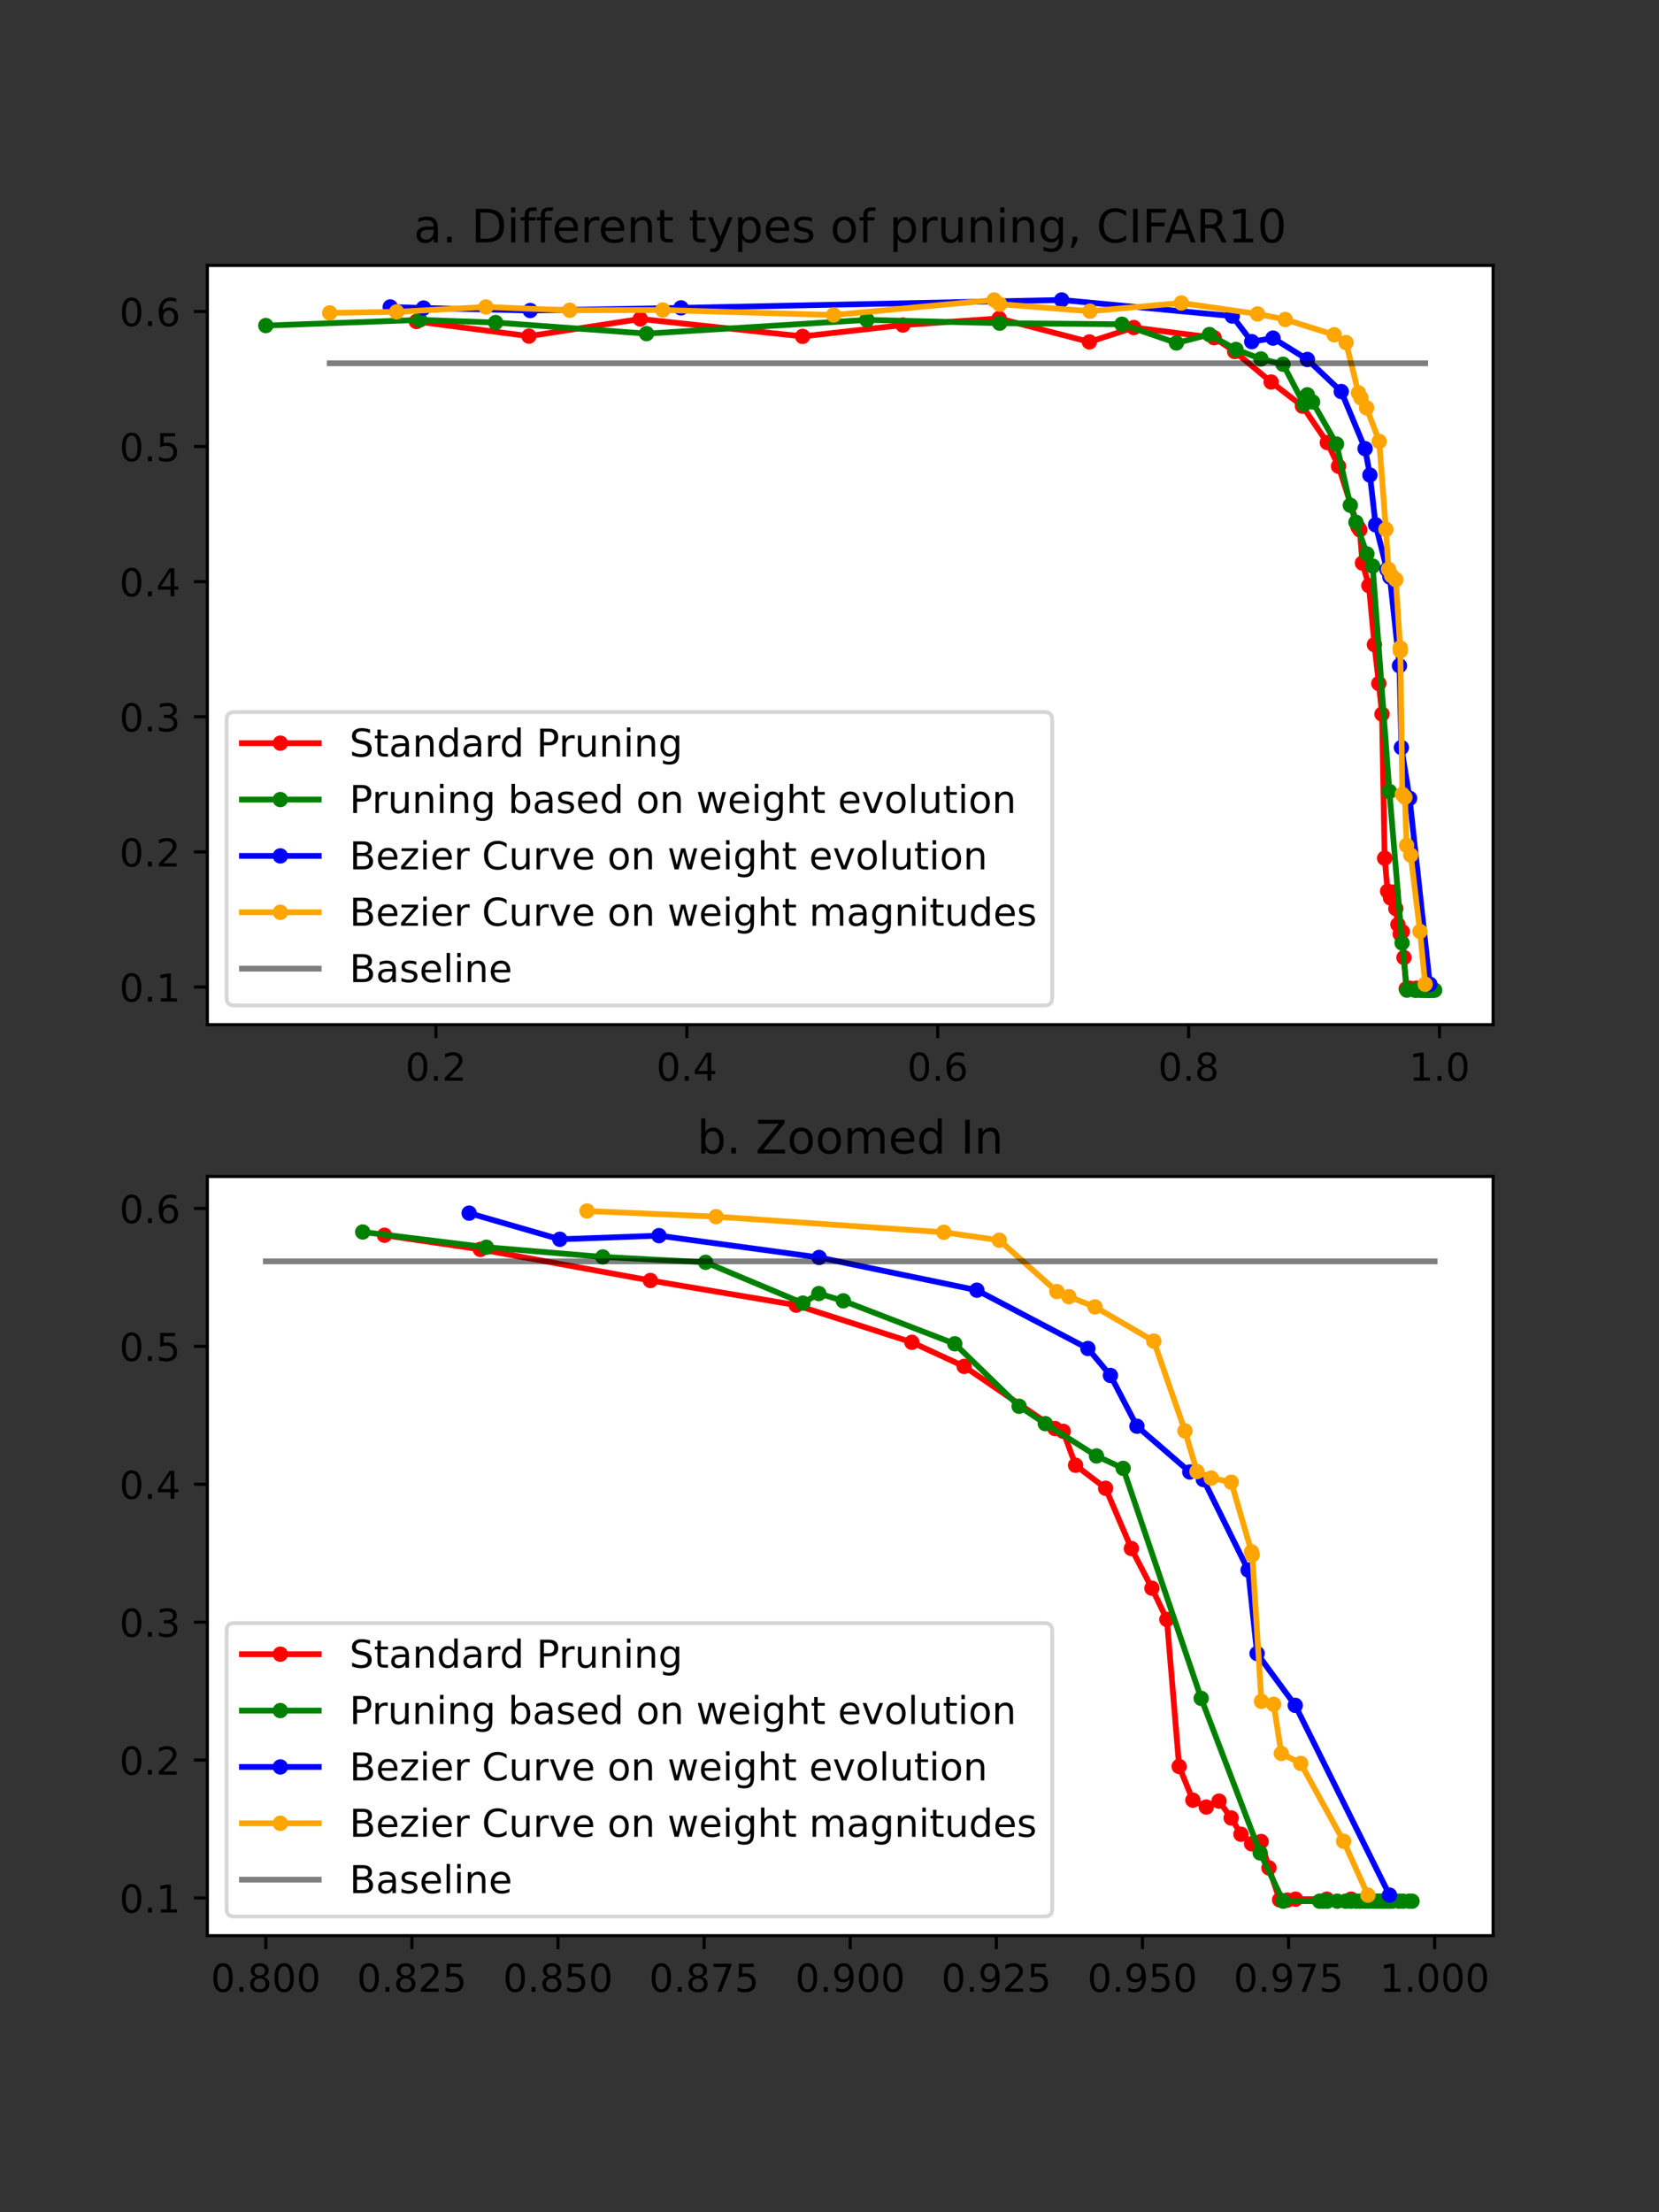 <?xml version="1.0" encoding="utf-8" standalone="no"?>
<!DOCTYPE svg PUBLIC "-//W3C//DTD SVG 1.1//EN"
  "http://www.w3.org/Graphics/SVG/1.1/DTD/svg11.dtd">
<!-- Created with matplotlib (https://matplotlib.org/) -->
<svg height="576pt" version="1.1" viewBox="0 0 432 576" width="432pt" xmlns="http://www.w3.org/2000/svg" xmlns:xlink="http://www.w3.org/1999/xlink">
 <rect x="0" y="0" width="432" height="576" fill="#333333" stroke="none"/>
 <defs>
  <style type="text/css">*{stroke-linecap:butt;stroke-linejoin:round;}</style>
 </defs>
 <g id="figure_1">
  <g id="patch_1">
   <path d="M 0 576 
L 432 576 
L 432 0 
L 0 0 
z
" style="fill:none;"/>
  </g>
  <g id="axes_1">
   <g id="patch_2">
    <path d="M 54 266.793 
L 388.8 266.793 
L 388.8 69.12 
L 54 69.12 
z
" style="fill:#ffffff;"/>
   </g>
   <g id="matplotlib.axis_1">
    <g id="xtick_1">
     <g id="line2d_1">
      <defs>
       <path d="M 0 0 
L 0 3.5 
" id="mbe664d9135" style="stroke:#000000;stroke-width:0.8;"/>
      </defs>
      <g>
       <use style="stroke:#000000;stroke-width:0.8;" x="113.519" xlink:href="#mbe664d9135" y="266.793"/>
      </g>
     </g>
     <g id="text_1">
      <!-- 0.2 -->
      <g transform="translate(105.568 281.391)scale(0.1 -0.1)">
       <defs>
        <path d="M 31.781 66.406 
Q 24.172 66.406 20.328 58.906 
Q 16.5 51.422 16.5 36.375 
Q 16.5 21.391 20.328 13.891 
Q 24.172 6.391 31.781 6.391 
Q 39.453 6.391 43.281 13.891 
Q 47.125 21.391 47.125 36.375 
Q 47.125 51.422 43.281 58.906 
Q 39.453 66.406 31.781 66.406 
z
M 31.781 74.219 
Q 44.047 74.219 50.516 64.516 
Q 56.984 54.828 56.984 36.375 
Q 56.984 17.969 50.516 8.266 
Q 44.047 -1.422 31.781 -1.422 
Q 19.531 -1.422 13.062 8.266 
Q 6.594 17.969 6.594 36.375 
Q 6.594 54.828 13.062 64.516 
Q 19.531 74.219 31.781 74.219 
z
" id="DejaVuSans-48"/>
        <path d="M 10.688 12.406 
L 21 12.406 
L 21 0 
L 10.688 0 
z
" id="DejaVuSans-46"/>
        <path d="M 19.188 8.297 
L 53.609 8.297 
L 53.609 0 
L 7.328 0 
L 7.328 8.297 
Q 12.938 14.109 22.625 23.891 
Q 32.328 33.688 34.812 36.531 
Q 39.547 41.844 41.422 45.531 
Q 43.312 49.219 43.312 52.781 
Q 43.312 58.594 39.234 62.25 
Q 35.156 65.922 28.609 65.922 
Q 23.969 65.922 18.812 64.312 
Q 13.672 62.703 7.812 59.422 
L 7.812 69.391 
Q 13.766 71.781 18.938 73 
Q 24.125 74.219 28.422 74.219 
Q 39.75 74.219 46.484 68.547 
Q 53.219 62.891 53.219 53.422 
Q 53.219 48.922 51.531 44.891 
Q 49.859 40.875 45.406 35.406 
Q 44.188 33.984 37.641 27.219 
Q 31.109 20.453 19.188 8.297 
z
" id="DejaVuSans-50"/>
       </defs>
       <use xlink:href="#DejaVuSans-48"/>
       <use x="63.623" xlink:href="#DejaVuSans-46"/>
       <use x="95.41" xlink:href="#DejaVuSans-50"/>
      </g>
     </g>
    </g>
    <g id="xtick_2">
     <g id="line2d_2">
      <g>
       <use style="stroke:#000000;stroke-width:0.8;" x="178.851" xlink:href="#mbe664d9135" y="266.793"/>
      </g>
     </g>
     <g id="text_2">
      <!-- 0.4 -->
      <g transform="translate(170.899 281.391)scale(0.1 -0.1)">
       <defs>
        <path d="M 37.797 64.312 
L 12.891 25.391 
L 37.797 25.391 
z
M 35.203 72.906 
L 47.609 72.906 
L 47.609 25.391 
L 58.016 25.391 
L 58.016 17.188 
L 47.609 17.188 
L 47.609 0 
L 37.797 0 
L 37.797 17.188 
L 4.891 17.188 
L 4.891 26.703 
z
" id="DejaVuSans-52"/>
       </defs>
       <use xlink:href="#DejaVuSans-48"/>
       <use x="63.623" xlink:href="#DejaVuSans-46"/>
       <use x="95.41" xlink:href="#DejaVuSans-52"/>
      </g>
     </g>
    </g>
    <g id="xtick_3">
     <g id="line2d_3">
      <g>
       <use style="stroke:#000000;stroke-width:0.8;" x="244.183" xlink:href="#mbe664d9135" y="266.793"/>
      </g>
     </g>
     <g id="text_3">
      <!-- 0.6 -->
      <g transform="translate(236.231 281.391)scale(0.1 -0.1)">
       <defs>
        <path d="M 33.016 40.375 
Q 26.375 40.375 22.484 35.828 
Q 18.609 31.297 18.609 23.391 
Q 18.609 15.531 22.484 10.953 
Q 26.375 6.391 33.016 6.391 
Q 39.656 6.391 43.531 10.953 
Q 47.406 15.531 47.406 23.391 
Q 47.406 31.297 43.531 35.828 
Q 39.656 40.375 33.016 40.375 
z
M 52.594 71.297 
L 52.594 62.312 
Q 48.875 64.062 45.094 64.984 
Q 41.312 65.922 37.594 65.922 
Q 27.828 65.922 22.672 59.328 
Q 17.531 52.734 16.797 39.406 
Q 19.672 43.656 24.016 45.922 
Q 28.375 48.188 33.594 48.188 
Q 44.578 48.188 50.953 41.516 
Q 57.328 34.859 57.328 23.391 
Q 57.328 12.156 50.688 5.359 
Q 44.047 -1.422 33.016 -1.422 
Q 20.359 -1.422 13.672 8.266 
Q 6.984 17.969 6.984 36.375 
Q 6.984 53.656 15.188 63.938 
Q 23.391 74.219 37.203 74.219 
Q 40.922 74.219 44.703 73.484 
Q 48.484 72.75 52.594 71.297 
z
" id="DejaVuSans-54"/>
       </defs>
       <use xlink:href="#DejaVuSans-48"/>
       <use x="63.623" xlink:href="#DejaVuSans-46"/>
       <use x="95.41" xlink:href="#DejaVuSans-54"/>
      </g>
     </g>
    </g>
    <g id="xtick_4">
     <g id="line2d_4">
      <g>
       <use style="stroke:#000000;stroke-width:0.8;" x="309.514" xlink:href="#mbe664d9135" y="266.793"/>
      </g>
     </g>
     <g id="text_4">
      <!-- 0.8 -->
      <g transform="translate(301.563 281.391)scale(0.1 -0.1)">
       <defs>
        <path d="M 31.781 34.625 
Q 24.75 34.625 20.719 30.859 
Q 16.703 27.094 16.703 20.516 
Q 16.703 13.922 20.719 10.156 
Q 24.75 6.391 31.781 6.391 
Q 38.812 6.391 42.859 10.172 
Q 46.922 13.969 46.922 20.516 
Q 46.922 27.094 42.891 30.859 
Q 38.875 34.625 31.781 34.625 
z
M 21.922 38.812 
Q 15.578 40.375 12.031 44.719 
Q 8.5 49.078 8.5 55.328 
Q 8.5 64.062 14.719 69.141 
Q 20.953 74.219 31.781 74.219 
Q 42.672 74.219 48.875 69.141 
Q 55.078 64.062 55.078 55.328 
Q 55.078 49.078 51.531 44.719 
Q 48 40.375 41.703 38.812 
Q 48.828 37.156 52.797 32.312 
Q 56.781 27.484 56.781 20.516 
Q 56.781 9.906 50.312 4.234 
Q 43.844 -1.422 31.781 -1.422 
Q 19.734 -1.422 13.25 4.234 
Q 6.781 9.906 6.781 20.516 
Q 6.781 27.484 10.781 32.312 
Q 14.797 37.156 21.922 38.812 
z
M 18.312 54.391 
Q 18.312 48.734 21.844 45.562 
Q 25.391 42.391 31.781 42.391 
Q 38.141 42.391 41.719 45.562 
Q 45.312 48.734 45.312 54.391 
Q 45.312 60.062 41.719 63.234 
Q 38.141 66.406 31.781 66.406 
Q 25.391 66.406 21.844 63.234 
Q 18.312 60.062 18.312 54.391 
z
" id="DejaVuSans-56"/>
       </defs>
       <use xlink:href="#DejaVuSans-48"/>
       <use x="63.623" xlink:href="#DejaVuSans-46"/>
       <use x="95.41" xlink:href="#DejaVuSans-56"/>
      </g>
     </g>
    </g>
    <g id="xtick_5">
     <g id="line2d_5">
      <g>
       <use style="stroke:#000000;stroke-width:0.8;" x="374.846" xlink:href="#mbe664d9135" y="266.793"/>
      </g>
     </g>
     <g id="text_5">
      <!-- 1.0 -->
      <g transform="translate(366.895 281.391)scale(0.1 -0.1)">
       <defs>
        <path d="M 12.406 8.297 
L 28.516 8.297 
L 28.516 63.922 
L 10.984 60.406 
L 10.984 69.391 
L 28.422 72.906 
L 38.281 72.906 
L 38.281 8.297 
L 54.391 8.297 
L 54.391 0 
L 12.406 0 
z
" id="DejaVuSans-49"/>
       </defs>
       <use xlink:href="#DejaVuSans-49"/>
       <use x="63.623" xlink:href="#DejaVuSans-46"/>
       <use x="95.41" xlink:href="#DejaVuSans-48"/>
      </g>
     </g>
    </g>
   </g>
   <g id="matplotlib.axis_2">
    <g id="ytick_1">
     <g id="line2d_6">
      <defs>
       <path d="M 0 0 
L -3.5 0 
" id="m58b12d0228" style="stroke:#000000;stroke-width:0.8;"/>
      </defs>
      <g>
       <use style="stroke:#000000;stroke-width:0.8;" x="54" xlink:href="#m58b12d0228" y="256.983"/>
      </g>
     </g>
     <g id="text_6">
      <!-- 0.1 -->
      <g transform="translate(31.097 260.782)scale(0.1 -0.1)">
       <use xlink:href="#DejaVuSans-48"/>
       <use x="63.623" xlink:href="#DejaVuSans-46"/>
       <use x="95.41" xlink:href="#DejaVuSans-49"/>
      </g>
     </g>
    </g>
    <g id="ytick_2">
     <g id="line2d_7">
      <g>
       <use style="stroke:#000000;stroke-width:0.8;" x="54" xlink:href="#m58b12d0228" y="221.805"/>
      </g>
     </g>
     <g id="text_7">
      <!-- 0.2 -->
      <g transform="translate(31.097 225.604)scale(0.1 -0.1)">
       <use xlink:href="#DejaVuSans-48"/>
       <use x="63.623" xlink:href="#DejaVuSans-46"/>
       <use x="95.41" xlink:href="#DejaVuSans-50"/>
      </g>
     </g>
    </g>
    <g id="ytick_3">
     <g id="line2d_8">
      <g>
       <use style="stroke:#000000;stroke-width:0.8;" x="54" xlink:href="#m58b12d0228" y="186.627"/>
      </g>
     </g>
     <g id="text_8">
      <!-- 0.3 -->
      <g transform="translate(31.097 190.427)scale(0.1 -0.1)">
       <defs>
        <path d="M 40.578 39.312 
Q 47.656 37.797 51.625 33 
Q 55.609 28.219 55.609 21.188 
Q 55.609 10.406 48.188 4.484 
Q 40.766 -1.422 27.094 -1.422 
Q 22.516 -1.422 17.656 -0.516 
Q 12.797 0.391 7.625 2.203 
L 7.625 11.719 
Q 11.719 9.328 16.594 8.109 
Q 21.484 6.891 26.812 6.891 
Q 36.078 6.891 40.938 10.547 
Q 45.797 14.203 45.797 21.188 
Q 45.797 27.641 41.281 31.266 
Q 36.766 34.906 28.719 34.906 
L 20.219 34.906 
L 20.219 43.016 
L 29.109 43.016 
Q 36.375 43.016 40.234 45.922 
Q 44.094 48.828 44.094 54.297 
Q 44.094 59.906 40.109 62.906 
Q 36.141 65.922 28.719 65.922 
Q 24.656 65.922 20.016 65.031 
Q 15.375 64.156 9.812 62.312 
L 9.812 71.094 
Q 15.438 72.656 20.344 73.438 
Q 25.25 74.219 29.594 74.219 
Q 40.828 74.219 47.359 69.109 
Q 53.906 64.016 53.906 55.328 
Q 53.906 49.266 50.438 45.094 
Q 46.969 40.922 40.578 39.312 
z
" id="DejaVuSans-51"/>
       </defs>
       <use xlink:href="#DejaVuSans-48"/>
       <use x="63.623" xlink:href="#DejaVuSans-46"/>
       <use x="95.41" xlink:href="#DejaVuSans-51"/>
      </g>
     </g>
    </g>
    <g id="ytick_4">
     <g id="line2d_9">
      <g>
       <use style="stroke:#000000;stroke-width:0.8;" x="54" xlink:href="#m58b12d0228" y="151.45"/>
      </g>
     </g>
     <g id="text_9">
      <!-- 0.4 -->
      <g transform="translate(31.097 155.249)scale(0.1 -0.1)">
       <use xlink:href="#DejaVuSans-48"/>
       <use x="63.623" xlink:href="#DejaVuSans-46"/>
       <use x="95.41" xlink:href="#DejaVuSans-52"/>
      </g>
     </g>
    </g>
    <g id="ytick_5">
     <g id="line2d_10">
      <g>
       <use style="stroke:#000000;stroke-width:0.8;" x="54" xlink:href="#m58b12d0228" y="116.272"/>
      </g>
     </g>
     <g id="text_10">
      <!-- 0.5 -->
      <g transform="translate(31.097 120.071)scale(0.1 -0.1)">
       <defs>
        <path d="M 10.797 72.906 
L 49.516 72.906 
L 49.516 64.594 
L 19.828 64.594 
L 19.828 46.734 
Q 21.969 47.469 24.109 47.828 
Q 26.266 48.188 28.422 48.188 
Q 40.625 48.188 47.75 41.5 
Q 54.891 34.812 54.891 23.391 
Q 54.891 11.625 47.562 5.094 
Q 40.234 -1.422 26.906 -1.422 
Q 22.312 -1.422 17.547 -0.641 
Q 12.797 0.141 7.719 1.703 
L 7.719 11.625 
Q 12.109 9.234 16.797 8.062 
Q 21.484 6.891 26.703 6.891 
Q 35.156 6.891 40.078 11.328 
Q 45.016 15.766 45.016 23.391 
Q 45.016 31 40.078 35.438 
Q 35.156 39.891 26.703 39.891 
Q 22.75 39.891 18.812 39.016 
Q 14.891 38.141 10.797 36.281 
z
" id="DejaVuSans-53"/>
       </defs>
       <use xlink:href="#DejaVuSans-48"/>
       <use x="63.623" xlink:href="#DejaVuSans-46"/>
       <use x="95.41" xlink:href="#DejaVuSans-53"/>
      </g>
     </g>
    </g>
    <g id="ytick_6">
     <g id="line2d_11">
      <g>
       <use style="stroke:#000000;stroke-width:0.8;" x="54" xlink:href="#m58b12d0228" y="81.094"/>
      </g>
     </g>
     <g id="text_11">
      <!-- 0.6 -->
      <g transform="translate(31.097 84.893)scale(0.1 -0.1)">
       <use xlink:href="#DejaVuSans-48"/>
       <use x="63.623" xlink:href="#DejaVuSans-46"/>
       <use x="95.41" xlink:href="#DejaVuSans-54"/>
      </g>
     </g>
    </g>
   </g>
   <g id="line2d_12">
    <path clip-path="url(#pa9b10b4b50)" d="M 108.408 83.705 
L 137.726 87.518 
L 166.722 83.052 
L 208.993 87.587 
L 235.113 84.632 
L 260.169 82.915 
L 283.67 89.029 
L 295.228 85.285 
L 316.148 87.93 
L 321.506 91.537 
L 331.01 99.473 
L 339.16 105.76 
L 345.624 115.241 
L 348.547 121.39 
L 353.621 137.227 
L 354.084 137.949 
L 354.774 146.606 
L 356.455 152.48 
L 357.893 167.836 
L 359.042 177.97 
L 359.879 185.94 
L 360.564 223.454 
L 361.333 232.043 
L 362.081 233.795 
L 362.793 232.283 
L 363.472 236.577 
L 364.02 240.734 
L 364.615 243.173 
L 365.147 242.589 
L 365.585 249.322 
L 366.18 257.464 
L 366.617 257.533 
L 367.07 257.292 
L 368.819 257.292 
L 370.173 257.292 
" style="fill:none;stroke:#ff0000;stroke-linecap:square;stroke-width:1.5;"/>
    <defs>
     <path d="M 0 1.5 
C 0.398 1.5 0.779 1.342 1.061 1.061 
C 1.342 0.779 1.5 0.398 1.5 0 
C 1.5 -0.398 1.342 -0.779 1.061 -1.061 
C 0.779 -1.342 0.398 -1.5 0 -1.5 
C -0.398 -1.5 -0.779 -1.342 -1.061 -1.061 
C -1.342 -0.779 -1.5 -0.398 -1.5 0 
C -1.5 0.398 -1.342 0.779 -1.061 1.061 
C -0.779 1.342 -0.398 1.5 0 1.5 
z
" id="md379834403" style="stroke:#ff0000;"/>
    </defs>
    <g clip-path="url(#pa9b10b4b50)">
     <use style="fill:#ff0000;stroke:#ff0000;" x="108.408" xlink:href="#md379834403" y="83.705"/>
     <use style="fill:#ff0000;stroke:#ff0000;" x="137.726" xlink:href="#md379834403" y="87.518"/>
     <use style="fill:#ff0000;stroke:#ff0000;" x="166.722" xlink:href="#md379834403" y="83.052"/>
     <use style="fill:#ff0000;stroke:#ff0000;" x="208.993" xlink:href="#md379834403" y="87.587"/>
     <use style="fill:#ff0000;stroke:#ff0000;" x="235.113" xlink:href="#md379834403" y="84.632"/>
     <use style="fill:#ff0000;stroke:#ff0000;" x="260.169" xlink:href="#md379834403" y="82.915"/>
     <use style="fill:#ff0000;stroke:#ff0000;" x="283.67" xlink:href="#md379834403" y="89.029"/>
     <use style="fill:#ff0000;stroke:#ff0000;" x="295.228" xlink:href="#md379834403" y="85.285"/>
     <use style="fill:#ff0000;stroke:#ff0000;" x="316.148" xlink:href="#md379834403" y="87.93"/>
     <use style="fill:#ff0000;stroke:#ff0000;" x="321.506" xlink:href="#md379834403" y="91.537"/>
     <use style="fill:#ff0000;stroke:#ff0000;" x="331.01" xlink:href="#md379834403" y="99.473"/>
     <use style="fill:#ff0000;stroke:#ff0000;" x="339.16" xlink:href="#md379834403" y="105.76"/>
     <use style="fill:#ff0000;stroke:#ff0000;" x="345.624" xlink:href="#md379834403" y="115.241"/>
     <use style="fill:#ff0000;stroke:#ff0000;" x="348.547" xlink:href="#md379834403" y="121.39"/>
     <use style="fill:#ff0000;stroke:#ff0000;" x="353.621" xlink:href="#md379834403" y="137.227"/>
     <use style="fill:#ff0000;stroke:#ff0000;" x="354.084" xlink:href="#md379834403" y="137.949"/>
     <use style="fill:#ff0000;stroke:#ff0000;" x="354.774" xlink:href="#md379834403" y="146.606"/>
     <use style="fill:#ff0000;stroke:#ff0000;" x="356.455" xlink:href="#md379834403" y="152.48"/>
     <use style="fill:#ff0000;stroke:#ff0000;" x="357.893" xlink:href="#md379834403" y="167.836"/>
     <use style="fill:#ff0000;stroke:#ff0000;" x="359.042" xlink:href="#md379834403" y="177.97"/>
     <use style="fill:#ff0000;stroke:#ff0000;" x="359.879" xlink:href="#md379834403" y="185.94"/>
     <use style="fill:#ff0000;stroke:#ff0000;" x="360.564" xlink:href="#md379834403" y="223.454"/>
     <use style="fill:#ff0000;stroke:#ff0000;" x="361.333" xlink:href="#md379834403" y="232.043"/>
     <use style="fill:#ff0000;stroke:#ff0000;" x="362.081" xlink:href="#md379834403" y="233.795"/>
     <use style="fill:#ff0000;stroke:#ff0000;" x="362.793" xlink:href="#md379834403" y="232.283"/>
     <use style="fill:#ff0000;stroke:#ff0000;" x="363.472" xlink:href="#md379834403" y="236.577"/>
     <use style="fill:#ff0000;stroke:#ff0000;" x="364.02" xlink:href="#md379834403" y="240.734"/>
     <use style="fill:#ff0000;stroke:#ff0000;" x="364.615" xlink:href="#md379834403" y="243.173"/>
     <use style="fill:#ff0000;stroke:#ff0000;" x="365.147" xlink:href="#md379834403" y="242.589"/>
     <use style="fill:#ff0000;stroke:#ff0000;" x="365.585" xlink:href="#md379834403" y="249.322"/>
     <use style="fill:#ff0000;stroke:#ff0000;" x="366.18" xlink:href="#md379834403" y="257.464"/>
     <use style="fill:#ff0000;stroke:#ff0000;" x="366.617" xlink:href="#md379834403" y="257.533"/>
     <use style="fill:#ff0000;stroke:#ff0000;" x="367.07" xlink:href="#md379834403" y="257.292"/>
     <use style="fill:#ff0000;stroke:#ff0000;" x="368.819" xlink:href="#md379834403" y="257.292"/>
     <use style="fill:#ff0000;stroke:#ff0000;" x="370.173" xlink:href="#md379834403" y="257.292"/>
    </g>
   </g>
   <g id="line2d_13">
    <path clip-path="url(#pa9b10b4b50)" d="M 69.218 84.77 
L 109.33 83.292 
L 129.059 83.98 
L 168.355 86.865 
L 225.741 83.292 
L 260.311 84.151 
L 292.141 84.426 
L 306.339 89.304 
L 314.931 87.106 
L 321.843 90.988 
L 328.349 93.461 
L 334.097 94.835 
L 339.534 105.244 
L 340.424 102.805 
L 341.794 104.66 
L 348.026 115.619 
L 351.619 131.559 
L 353.083 135.991 
L 355.944 144.235 
L 357.435 147.396 
L 361.797 206.071 
L 365.095 245.509 
L 366.38 257.808 
L 368.414 257.808 
L 368.603 257.808 
L 368.84 257.808 
L 369.404 257.808 
L 369.873 257.808 
L 370.158 257.808 
L 370.468 257.808 
L 370.695 257.808 
L 370.953 257.808 
L 371.185 257.808 
L 371.427 257.808 
L 371.543 257.808 
L 371.696 257.808 
L 371.849 257.808 
L 372.012 257.808 
L 372.144 257.808 
L 372.238 257.808 
L 372.375 257.808 
L 372.476 257.808 
L 372.855 257.808 
L 373.076 257.808 
L 373.424 257.808 
L 373.582 257.808 
" style="fill:none;stroke:#008000;stroke-linecap:square;stroke-width:1.5;"/>
    <defs>
     <path d="M 0 1.5 
C 0.398 1.5 0.779 1.342 1.061 1.061 
C 1.342 0.779 1.5 0.398 1.5 0 
C 1.5 -0.398 1.342 -0.779 1.061 -1.061 
C 0.779 -1.342 0.398 -1.5 0 -1.5 
C -0.398 -1.5 -0.779 -1.342 -1.061 -1.061 
C -1.342 -0.779 -1.5 -0.398 -1.5 0 
C -1.5 0.398 -1.342 0.779 -1.061 1.061 
C -0.779 1.342 -0.398 1.5 0 1.5 
z
" id="m817dc589ed" style="stroke:#008000;"/>
    </defs>
    <g clip-path="url(#pa9b10b4b50)">
     <use style="fill:#008000;stroke:#008000;" x="69.218" xlink:href="#m817dc589ed" y="84.77"/>
     <use style="fill:#008000;stroke:#008000;" x="109.33" xlink:href="#m817dc589ed" y="83.292"/>
     <use style="fill:#008000;stroke:#008000;" x="129.059" xlink:href="#m817dc589ed" y="83.98"/>
     <use style="fill:#008000;stroke:#008000;" x="168.355" xlink:href="#m817dc589ed" y="86.865"/>
     <use style="fill:#008000;stroke:#008000;" x="225.741" xlink:href="#m817dc589ed" y="83.292"/>
     <use style="fill:#008000;stroke:#008000;" x="260.311" xlink:href="#m817dc589ed" y="84.151"/>
     <use style="fill:#008000;stroke:#008000;" x="292.141" xlink:href="#m817dc589ed" y="84.426"/>
     <use style="fill:#008000;stroke:#008000;" x="306.339" xlink:href="#m817dc589ed" y="89.304"/>
     <use style="fill:#008000;stroke:#008000;" x="314.931" xlink:href="#m817dc589ed" y="87.106"/>
     <use style="fill:#008000;stroke:#008000;" x="321.843" xlink:href="#m817dc589ed" y="90.988"/>
     <use style="fill:#008000;stroke:#008000;" x="328.349" xlink:href="#m817dc589ed" y="93.461"/>
     <use style="fill:#008000;stroke:#008000;" x="334.097" xlink:href="#m817dc589ed" y="94.835"/>
     <use style="fill:#008000;stroke:#008000;" x="339.534" xlink:href="#m817dc589ed" y="105.244"/>
     <use style="fill:#008000;stroke:#008000;" x="340.424" xlink:href="#m817dc589ed" y="102.805"/>
     <use style="fill:#008000;stroke:#008000;" x="341.794" xlink:href="#m817dc589ed" y="104.66"/>
     <use style="fill:#008000;stroke:#008000;" x="348.026" xlink:href="#m817dc589ed" y="115.619"/>
     <use style="fill:#008000;stroke:#008000;" x="351.619" xlink:href="#m817dc589ed" y="131.559"/>
     <use style="fill:#008000;stroke:#008000;" x="353.083" xlink:href="#m817dc589ed" y="135.991"/>
     <use style="fill:#008000;stroke:#008000;" x="355.944" xlink:href="#m817dc589ed" y="144.235"/>
     <use style="fill:#008000;stroke:#008000;" x="357.435" xlink:href="#m817dc589ed" y="147.396"/>
     <use style="fill:#008000;stroke:#008000;" x="361.797" xlink:href="#m817dc589ed" y="206.071"/>
     <use style="fill:#008000;stroke:#008000;" x="365.095" xlink:href="#m817dc589ed" y="245.509"/>
     <use style="fill:#008000;stroke:#008000;" x="366.38" xlink:href="#m817dc589ed" y="257.808"/>
     <use style="fill:#008000;stroke:#008000;" x="368.414" xlink:href="#m817dc589ed" y="257.808"/>
     <use style="fill:#008000;stroke:#008000;" x="368.603" xlink:href="#m817dc589ed" y="257.808"/>
     <use style="fill:#008000;stroke:#008000;" x="368.84" xlink:href="#m817dc589ed" y="257.808"/>
     <use style="fill:#008000;stroke:#008000;" x="369.404" xlink:href="#m817dc589ed" y="257.808"/>
     <use style="fill:#008000;stroke:#008000;" x="369.873" xlink:href="#m817dc589ed" y="257.808"/>
     <use style="fill:#008000;stroke:#008000;" x="370.158" xlink:href="#m817dc589ed" y="257.808"/>
     <use style="fill:#008000;stroke:#008000;" x="370.468" xlink:href="#m817dc589ed" y="257.808"/>
     <use style="fill:#008000;stroke:#008000;" x="370.695" xlink:href="#m817dc589ed" y="257.808"/>
     <use style="fill:#008000;stroke:#008000;" x="370.953" xlink:href="#m817dc589ed" y="257.808"/>
     <use style="fill:#008000;stroke:#008000;" x="371.185" xlink:href="#m817dc589ed" y="257.808"/>
     <use style="fill:#008000;stroke:#008000;" x="371.427" xlink:href="#m817dc589ed" y="257.808"/>
     <use style="fill:#008000;stroke:#008000;" x="371.543" xlink:href="#m817dc589ed" y="257.808"/>
     <use style="fill:#008000;stroke:#008000;" x="371.696" xlink:href="#m817dc589ed" y="257.808"/>
     <use style="fill:#008000;stroke:#008000;" x="371.849" xlink:href="#m817dc589ed" y="257.808"/>
     <use style="fill:#008000;stroke:#008000;" x="372.012" xlink:href="#m817dc589ed" y="257.808"/>
     <use style="fill:#008000;stroke:#008000;" x="372.144" xlink:href="#m817dc589ed" y="257.808"/>
     <use style="fill:#008000;stroke:#008000;" x="372.238" xlink:href="#m817dc589ed" y="257.808"/>
     <use style="fill:#008000;stroke:#008000;" x="372.375" xlink:href="#m817dc589ed" y="257.808"/>
     <use style="fill:#008000;stroke:#008000;" x="372.476" xlink:href="#m817dc589ed" y="257.808"/>
     <use style="fill:#008000;stroke:#008000;" x="372.855" xlink:href="#m817dc589ed" y="257.808"/>
     <use style="fill:#008000;stroke:#008000;" x="373.076" xlink:href="#m817dc589ed" y="257.808"/>
     <use style="fill:#008000;stroke:#008000;" x="373.424" xlink:href="#m817dc589ed" y="257.808"/>
     <use style="fill:#008000;stroke:#008000;" x="373.582" xlink:href="#m817dc589ed" y="257.808"/>
    </g>
   </g>
   <g id="line2d_14">
    <path clip-path="url(#pa9b10b4b50)" d="M 101.612 79.926 
L 110.294 80.201 
L 138.063 80.853 
L 177.321 80.166 
L 276.458 78.105 
L 320.879 82.296 
L 325.947 88.961 
L 331.489 88.033 
L 340.44 93.599 
L 349.259 101.946 
L 355.465 116.822 
L 356.723 123.692 
L 358.204 136.643 
L 361.16 148.323 
L 361.918 150.247 
L 364.421 173.333 
L 364.921 194.632 
L 367.054 207.858 
L 372.323 256.262 
" style="fill:none;stroke:#0000ff;stroke-linecap:square;stroke-width:1.5;"/>
    <defs>
     <path d="M 0 1.5 
C 0.398 1.5 0.779 1.342 1.061 1.061 
C 1.342 0.779 1.5 0.398 1.5 0 
C 1.5 -0.398 1.342 -0.779 1.061 -1.061 
C 0.779 -1.342 0.398 -1.5 0 -1.5 
C -0.398 -1.5 -0.779 -1.342 -1.061 -1.061 
C -1.342 -0.779 -1.5 -0.398 -1.5 0 
C -1.5 0.398 -1.342 0.779 -1.061 1.061 
C -0.779 1.342 -0.398 1.5 0 1.5 
z
" id="me4a069a20e" style="stroke:#0000ff;"/>
    </defs>
    <g clip-path="url(#pa9b10b4b50)">
     <use style="fill:#0000ff;stroke:#0000ff;" x="101.612" xlink:href="#me4a069a20e" y="79.926"/>
     <use style="fill:#0000ff;stroke:#0000ff;" x="110.294" xlink:href="#me4a069a20e" y="80.201"/>
     <use style="fill:#0000ff;stroke:#0000ff;" x="138.063" xlink:href="#me4a069a20e" y="80.853"/>
     <use style="fill:#0000ff;stroke:#0000ff;" x="177.321" xlink:href="#me4a069a20e" y="80.166"/>
     <use style="fill:#0000ff;stroke:#0000ff;" x="276.458" xlink:href="#me4a069a20e" y="78.105"/>
     <use style="fill:#0000ff;stroke:#0000ff;" x="320.879" xlink:href="#me4a069a20e" y="82.296"/>
     <use style="fill:#0000ff;stroke:#0000ff;" x="325.947" xlink:href="#me4a069a20e" y="88.961"/>
     <use style="fill:#0000ff;stroke:#0000ff;" x="331.489" xlink:href="#me4a069a20e" y="88.033"/>
     <use style="fill:#0000ff;stroke:#0000ff;" x="340.44" xlink:href="#me4a069a20e" y="93.599"/>
     <use style="fill:#0000ff;stroke:#0000ff;" x="349.259" xlink:href="#me4a069a20e" y="101.946"/>
     <use style="fill:#0000ff;stroke:#0000ff;" x="355.465" xlink:href="#me4a069a20e" y="116.822"/>
     <use style="fill:#0000ff;stroke:#0000ff;" x="356.723" xlink:href="#me4a069a20e" y="123.692"/>
     <use style="fill:#0000ff;stroke:#0000ff;" x="358.204" xlink:href="#me4a069a20e" y="136.643"/>
     <use style="fill:#0000ff;stroke:#0000ff;" x="361.16" xlink:href="#me4a069a20e" y="148.323"/>
     <use style="fill:#0000ff;stroke:#0000ff;" x="361.918" xlink:href="#me4a069a20e" y="150.247"/>
     <use style="fill:#0000ff;stroke:#0000ff;" x="364.421" xlink:href="#me4a069a20e" y="173.333"/>
     <use style="fill:#0000ff;stroke:#0000ff;" x="364.921" xlink:href="#me4a069a20e" y="194.632"/>
     <use style="fill:#0000ff;stroke:#0000ff;" x="367.054" xlink:href="#me4a069a20e" y="207.858"/>
     <use style="fill:#0000ff;stroke:#0000ff;" x="372.323" xlink:href="#me4a069a20e" y="256.262"/>
    </g>
   </g>
   <g id="line2d_15">
    <path clip-path="url(#pa9b10b4b50)" d="M 85.85 81.472 
L 103.277 81.197 
L 126.526 79.926 
L 148.352 80.785 
L 172.585 80.716 
L 217.075 82.021 
L 258.878 78.105 
L 260.321 79.204 
L 283.833 81.025 
L 307.624 78.895 
L 327.47 81.746 
L 334.682 83.189 
L 347.409 87.174 
L 350.512 89.201 
L 353.731 102.29 
L 354.4 103.595 
L 355.86 106.206 
L 359.147 114.932 
L 360.891 137.846 
L 361.56 148.22 
L 362.361 149.869 
L 363.477 150.934 
L 364.61 168.695 
L 364.652 169.451 
L 365.163 206.827 
L 365.848 207.583 
L 366.275 220.122 
L 367.36 222.664 
L 369.757 242.52 
L 371.116 256.262 
" style="fill:none;stroke:#ffa500;stroke-linecap:square;stroke-width:1.5;"/>
    <defs>
     <path d="M 0 1.5 
C 0.398 1.5 0.779 1.342 1.061 1.061 
C 1.342 0.779 1.5 0.398 1.5 0 
C 1.5 -0.398 1.342 -0.779 1.061 -1.061 
C 0.779 -1.342 0.398 -1.5 0 -1.5 
C -0.398 -1.5 -0.779 -1.342 -1.061 -1.061 
C -1.342 -0.779 -1.5 -0.398 -1.5 0 
C -1.5 0.398 -1.342 0.779 -1.061 1.061 
C -0.779 1.342 -0.398 1.5 0 1.5 
z
" id="m22adc65eb9" style="stroke:#ffa500;"/>
    </defs>
    <g clip-path="url(#pa9b10b4b50)">
     <use style="fill:#ffa500;stroke:#ffa500;" x="85.85" xlink:href="#m22adc65eb9" y="81.472"/>
     <use style="fill:#ffa500;stroke:#ffa500;" x="103.277" xlink:href="#m22adc65eb9" y="81.197"/>
     <use style="fill:#ffa500;stroke:#ffa500;" x="126.526" xlink:href="#m22adc65eb9" y="79.926"/>
     <use style="fill:#ffa500;stroke:#ffa500;" x="148.352" xlink:href="#m22adc65eb9" y="80.785"/>
     <use style="fill:#ffa500;stroke:#ffa500;" x="172.585" xlink:href="#m22adc65eb9" y="80.716"/>
     <use style="fill:#ffa500;stroke:#ffa500;" x="217.075" xlink:href="#m22adc65eb9" y="82.021"/>
     <use style="fill:#ffa500;stroke:#ffa500;" x="258.878" xlink:href="#m22adc65eb9" y="78.105"/>
     <use style="fill:#ffa500;stroke:#ffa500;" x="260.321" xlink:href="#m22adc65eb9" y="79.204"/>
     <use style="fill:#ffa500;stroke:#ffa500;" x="283.833" xlink:href="#m22adc65eb9" y="81.025"/>
     <use style="fill:#ffa500;stroke:#ffa500;" x="307.624" xlink:href="#m22adc65eb9" y="78.895"/>
     <use style="fill:#ffa500;stroke:#ffa500;" x="327.47" xlink:href="#m22adc65eb9" y="81.746"/>
     <use style="fill:#ffa500;stroke:#ffa500;" x="334.682" xlink:href="#m22adc65eb9" y="83.189"/>
     <use style="fill:#ffa500;stroke:#ffa500;" x="347.409" xlink:href="#m22adc65eb9" y="87.174"/>
     <use style="fill:#ffa500;stroke:#ffa500;" x="350.512" xlink:href="#m22adc65eb9" y="89.201"/>
     <use style="fill:#ffa500;stroke:#ffa500;" x="353.731" xlink:href="#m22adc65eb9" y="102.29"/>
     <use style="fill:#ffa500;stroke:#ffa500;" x="354.4" xlink:href="#m22adc65eb9" y="103.595"/>
     <use style="fill:#ffa500;stroke:#ffa500;" x="355.86" xlink:href="#m22adc65eb9" y="106.206"/>
     <use style="fill:#ffa500;stroke:#ffa500;" x="359.147" xlink:href="#m22adc65eb9" y="114.932"/>
     <use style="fill:#ffa500;stroke:#ffa500;" x="360.891" xlink:href="#m22adc65eb9" y="137.846"/>
     <use style="fill:#ffa500;stroke:#ffa500;" x="361.56" xlink:href="#m22adc65eb9" y="148.22"/>
     <use style="fill:#ffa500;stroke:#ffa500;" x="362.361" xlink:href="#m22adc65eb9" y="149.869"/>
     <use style="fill:#ffa500;stroke:#ffa500;" x="363.477" xlink:href="#m22adc65eb9" y="150.934"/>
     <use style="fill:#ffa500;stroke:#ffa500;" x="364.61" xlink:href="#m22adc65eb9" y="168.695"/>
     <use style="fill:#ffa500;stroke:#ffa500;" x="364.652" xlink:href="#m22adc65eb9" y="169.451"/>
     <use style="fill:#ffa500;stroke:#ffa500;" x="365.163" xlink:href="#m22adc65eb9" y="206.827"/>
     <use style="fill:#ffa500;stroke:#ffa500;" x="365.848" xlink:href="#m22adc65eb9" y="207.583"/>
     <use style="fill:#ffa500;stroke:#ffa500;" x="366.275" xlink:href="#m22adc65eb9" y="220.122"/>
     <use style="fill:#ffa500;stroke:#ffa500;" x="367.36" xlink:href="#m22adc65eb9" y="222.664"/>
     <use style="fill:#ffa500;stroke:#ffa500;" x="369.757" xlink:href="#m22adc65eb9" y="242.52"/>
     <use style="fill:#ffa500;stroke:#ffa500;" x="371.116" xlink:href="#m22adc65eb9" y="256.262"/>
    </g>
   </g>
   <g id="line2d_16">
    <path clip-path="url(#pa9b10b4b50)" d="M 85.85 94.595 
L 103.277 94.595 
L 126.526 94.595 
L 148.352 94.595 
L 172.585 94.595 
L 217.075 94.595 
L 258.878 94.595 
L 260.321 94.595 
L 283.833 94.595 
L 307.624 94.595 
L 327.47 94.595 
L 334.682 94.595 
L 347.409 94.595 
L 350.512 94.595 
L 353.731 94.595 
L 354.4 94.595 
L 355.86 94.595 
L 359.147 94.595 
L 360.891 94.595 
L 361.56 94.595 
L 362.361 94.595 
L 363.477 94.595 
L 364.61 94.595 
L 364.652 94.595 
L 365.163 94.595 
L 365.848 94.595 
L 366.275 94.595 
L 367.36 94.595 
L 369.757 94.595 
L 371.116 94.595 
" style="fill:none;stroke:#000000;stroke-linecap:square;stroke-opacity:0.5;stroke-width:1.5;"/>
   </g>
   <g id="patch_3">
    <path d="M 54 266.793 
L 54 69.12 
" style="fill:none;stroke:#000000;stroke-linecap:square;stroke-linejoin:miter;stroke-width:0.8;"/>
   </g>
   <g id="patch_4">
    <path d="M 388.8 266.793 
L 388.8 69.12 
" style="fill:none;stroke:#000000;stroke-linecap:square;stroke-linejoin:miter;stroke-width:0.8;"/>
   </g>
   <g id="patch_5">
    <path d="M 54 266.793 
L 388.8 266.793 
" style="fill:none;stroke:#000000;stroke-linecap:square;stroke-linejoin:miter;stroke-width:0.8;"/>
   </g>
   <g id="patch_6">
    <path d="M 54 69.12 
L 388.8 69.12 
" style="fill:none;stroke:#000000;stroke-linecap:square;stroke-linejoin:miter;stroke-width:0.8;"/>
   </g>
   <g id="text_12">
    <!-- a. Different types of pruning, CIFAR10 -->
    <g transform="translate(107.75 63.12)scale(0.12 -0.12)">
     <defs>
      <path d="M 34.281 27.484 
Q 23.391 27.484 19.188 25 
Q 14.984 22.516 14.984 16.5 
Q 14.984 11.719 18.141 8.906 
Q 21.297 6.109 26.703 6.109 
Q 34.188 6.109 38.703 11.406 
Q 43.219 16.703 43.219 25.484 
L 43.219 27.484 
z
M 52.203 31.203 
L 52.203 0 
L 43.219 0 
L 43.219 8.297 
Q 40.141 3.328 35.547 0.953 
Q 30.953 -1.422 24.312 -1.422 
Q 15.922 -1.422 10.953 3.297 
Q 6 8.016 6 15.922 
Q 6 25.141 12.172 29.828 
Q 18.359 34.516 30.609 34.516 
L 43.219 34.516 
L 43.219 35.406 
Q 43.219 41.609 39.141 45 
Q 35.062 48.391 27.688 48.391 
Q 23 48.391 18.547 47.266 
Q 14.109 46.141 10.016 43.891 
L 10.016 52.203 
Q 14.938 54.109 19.578 55.047 
Q 24.219 56 28.609 56 
Q 40.484 56 46.344 49.844 
Q 52.203 43.703 52.203 31.203 
z
" id="DejaVuSans-97"/>
      <path id="DejaVuSans-32"/>
      <path d="M 19.672 64.797 
L 19.672 8.109 
L 31.594 8.109 
Q 46.688 8.109 53.688 14.938 
Q 60.688 21.781 60.688 36.531 
Q 60.688 51.172 53.688 57.984 
Q 46.688 64.797 31.594 64.797 
z
M 9.812 72.906 
L 30.078 72.906 
Q 51.266 72.906 61.172 64.094 
Q 71.094 55.281 71.094 36.531 
Q 71.094 17.672 61.125 8.828 
Q 51.172 0 30.078 0 
L 9.812 0 
z
" id="DejaVuSans-68"/>
      <path d="M 9.422 54.688 
L 18.406 54.688 
L 18.406 0 
L 9.422 0 
z
M 9.422 75.984 
L 18.406 75.984 
L 18.406 64.594 
L 9.422 64.594 
z
" id="DejaVuSans-105"/>
      <path d="M 37.109 75.984 
L 37.109 68.5 
L 28.516 68.5 
Q 23.688 68.5 21.797 66.547 
Q 19.922 64.594 19.922 59.516 
L 19.922 54.688 
L 34.719 54.688 
L 34.719 47.703 
L 19.922 47.703 
L 19.922 0 
L 10.891 0 
L 10.891 47.703 
L 2.297 47.703 
L 2.297 54.688 
L 10.891 54.688 
L 10.891 58.5 
Q 10.891 67.625 15.141 71.797 
Q 19.391 75.984 28.609 75.984 
z
" id="DejaVuSans-102"/>
      <path d="M 56.203 29.594 
L 56.203 25.203 
L 14.891 25.203 
Q 15.484 15.922 20.484 11.062 
Q 25.484 6.203 34.422 6.203 
Q 39.594 6.203 44.453 7.469 
Q 49.312 8.734 54.109 11.281 
L 54.109 2.781 
Q 49.266 0.734 44.188 -0.344 
Q 39.109 -1.422 33.891 -1.422 
Q 20.797 -1.422 13.156 6.188 
Q 5.516 13.812 5.516 26.812 
Q 5.516 40.234 12.766 48.109 
Q 20.016 56 32.328 56 
Q 43.359 56 49.781 48.891 
Q 56.203 41.797 56.203 29.594 
z
M 47.219 32.234 
Q 47.125 39.594 43.094 43.984 
Q 39.062 48.391 32.422 48.391 
Q 24.906 48.391 20.391 44.141 
Q 15.875 39.891 15.188 32.172 
z
" id="DejaVuSans-101"/>
      <path d="M 41.109 46.297 
Q 39.594 47.172 37.812 47.578 
Q 36.031 48 33.891 48 
Q 26.266 48 22.188 43.047 
Q 18.109 38.094 18.109 28.812 
L 18.109 0 
L 9.078 0 
L 9.078 54.688 
L 18.109 54.688 
L 18.109 46.188 
Q 20.953 51.172 25.484 53.578 
Q 30.031 56 36.531 56 
Q 37.453 56 38.578 55.875 
Q 39.703 55.766 41.062 55.516 
z
" id="DejaVuSans-114"/>
      <path d="M 54.891 33.016 
L 54.891 0 
L 45.906 0 
L 45.906 32.719 
Q 45.906 40.484 42.875 44.328 
Q 39.844 48.188 33.797 48.188 
Q 26.516 48.188 22.312 43.547 
Q 18.109 38.922 18.109 30.906 
L 18.109 0 
L 9.078 0 
L 9.078 54.688 
L 18.109 54.688 
L 18.109 46.188 
Q 21.344 51.125 25.703 53.562 
Q 30.078 56 35.797 56 
Q 45.219 56 50.047 50.172 
Q 54.891 44.344 54.891 33.016 
z
" id="DejaVuSans-110"/>
      <path d="M 18.312 70.219 
L 18.312 54.688 
L 36.812 54.688 
L 36.812 47.703 
L 18.312 47.703 
L 18.312 18.016 
Q 18.312 11.328 20.141 9.422 
Q 21.969 7.516 27.594 7.516 
L 36.812 7.516 
L 36.812 0 
L 27.594 0 
Q 17.188 0 13.234 3.875 
Q 9.281 7.766 9.281 18.016 
L 9.281 47.703 
L 2.688 47.703 
L 2.688 54.688 
L 9.281 54.688 
L 9.281 70.219 
z
" id="DejaVuSans-116"/>
      <path d="M 32.172 -5.078 
Q 28.375 -14.844 24.75 -17.812 
Q 21.141 -20.797 15.094 -20.797 
L 7.906 -20.797 
L 7.906 -13.281 
L 13.188 -13.281 
Q 16.891 -13.281 18.938 -11.516 
Q 21 -9.766 23.484 -3.219 
L 25.094 0.875 
L 2.984 54.688 
L 12.5 54.688 
L 29.594 11.922 
L 46.688 54.688 
L 56.203 54.688 
z
" id="DejaVuSans-121"/>
      <path d="M 18.109 8.203 
L 18.109 -20.797 
L 9.078 -20.797 
L 9.078 54.688 
L 18.109 54.688 
L 18.109 46.391 
Q 20.953 51.266 25.266 53.625 
Q 29.594 56 35.594 56 
Q 45.562 56 51.781 48.094 
Q 58.016 40.188 58.016 27.297 
Q 58.016 14.406 51.781 6.484 
Q 45.562 -1.422 35.594 -1.422 
Q 29.594 -1.422 25.266 0.953 
Q 20.953 3.328 18.109 8.203 
z
M 48.688 27.297 
Q 48.688 37.203 44.609 42.844 
Q 40.531 48.484 33.406 48.484 
Q 26.266 48.484 22.188 42.844 
Q 18.109 37.203 18.109 27.297 
Q 18.109 17.391 22.188 11.75 
Q 26.266 6.109 33.406 6.109 
Q 40.531 6.109 44.609 11.75 
Q 48.688 17.391 48.688 27.297 
z
" id="DejaVuSans-112"/>
      <path d="M 44.281 53.078 
L 44.281 44.578 
Q 40.484 46.531 36.375 47.5 
Q 32.281 48.484 27.875 48.484 
Q 21.188 48.484 17.844 46.438 
Q 14.5 44.391 14.5 40.281 
Q 14.5 37.156 16.891 35.375 
Q 19.281 33.594 26.516 31.984 
L 29.594 31.297 
Q 39.156 29.25 43.188 25.516 
Q 47.219 21.781 47.219 15.094 
Q 47.219 7.469 41.188 3.016 
Q 35.156 -1.422 24.609 -1.422 
Q 20.219 -1.422 15.453 -0.562 
Q 10.688 0.297 5.422 2 
L 5.422 11.281 
Q 10.406 8.688 15.234 7.391 
Q 20.062 6.109 24.812 6.109 
Q 31.156 6.109 34.562 8.281 
Q 37.984 10.453 37.984 14.406 
Q 37.984 18.062 35.516 20.016 
Q 33.062 21.969 24.703 23.781 
L 21.578 24.516 
Q 13.234 26.266 9.516 29.906 
Q 5.812 33.547 5.812 39.891 
Q 5.812 47.609 11.281 51.797 
Q 16.75 56 26.812 56 
Q 31.781 56 36.172 55.266 
Q 40.578 54.547 44.281 53.078 
z
" id="DejaVuSans-115"/>
      <path d="M 30.609 48.391 
Q 23.391 48.391 19.188 42.75 
Q 14.984 37.109 14.984 27.297 
Q 14.984 17.484 19.156 11.844 
Q 23.344 6.203 30.609 6.203 
Q 37.797 6.203 41.984 11.859 
Q 46.188 17.531 46.188 27.297 
Q 46.188 37.016 41.984 42.703 
Q 37.797 48.391 30.609 48.391 
z
M 30.609 56 
Q 42.328 56 49.016 48.375 
Q 55.719 40.766 55.719 27.297 
Q 55.719 13.875 49.016 6.219 
Q 42.328 -1.422 30.609 -1.422 
Q 18.844 -1.422 12.172 6.219 
Q 5.516 13.875 5.516 27.297 
Q 5.516 40.766 12.172 48.375 
Q 18.844 56 30.609 56 
z
" id="DejaVuSans-111"/>
      <path d="M 8.5 21.578 
L 8.5 54.688 
L 17.484 54.688 
L 17.484 21.922 
Q 17.484 14.156 20.5 10.266 
Q 23.531 6.391 29.594 6.391 
Q 36.859 6.391 41.078 11.031 
Q 45.312 15.672 45.312 23.688 
L 45.312 54.688 
L 54.297 54.688 
L 54.297 0 
L 45.312 0 
L 45.312 8.406 
Q 42.047 3.422 37.719 1 
Q 33.406 -1.422 27.688 -1.422 
Q 18.266 -1.422 13.375 4.438 
Q 8.5 10.297 8.5 21.578 
z
M 31.109 56 
z
" id="DejaVuSans-117"/>
      <path d="M 45.406 27.984 
Q 45.406 37.75 41.375 43.109 
Q 37.359 48.484 30.078 48.484 
Q 22.859 48.484 18.828 43.109 
Q 14.797 37.75 14.797 27.984 
Q 14.797 18.266 18.828 12.891 
Q 22.859 7.516 30.078 7.516 
Q 37.359 7.516 41.375 12.891 
Q 45.406 18.266 45.406 27.984 
z
M 54.391 6.781 
Q 54.391 -7.172 48.188 -13.984 
Q 42 -20.797 29.203 -20.797 
Q 24.469 -20.797 20.266 -20.094 
Q 16.062 -19.391 12.109 -17.922 
L 12.109 -9.188 
Q 16.062 -11.328 19.922 -12.344 
Q 23.781 -13.375 27.781 -13.375 
Q 36.625 -13.375 41.016 -8.766 
Q 45.406 -4.156 45.406 5.172 
L 45.406 9.625 
Q 42.625 4.781 38.281 2.391 
Q 33.938 0 27.875 0 
Q 17.828 0 11.672 7.656 
Q 5.516 15.328 5.516 27.984 
Q 5.516 40.672 11.672 48.328 
Q 17.828 56 27.875 56 
Q 33.938 56 38.281 53.609 
Q 42.625 51.219 45.406 46.391 
L 45.406 54.688 
L 54.391 54.688 
z
" id="DejaVuSans-103"/>
      <path d="M 11.719 12.406 
L 22.016 12.406 
L 22.016 4 
L 14.016 -11.625 
L 7.719 -11.625 
L 11.719 4 
z
" id="DejaVuSans-44"/>
      <path d="M 64.406 67.281 
L 64.406 56.891 
Q 59.422 61.531 53.781 63.812 
Q 48.141 66.109 41.797 66.109 
Q 29.297 66.109 22.656 58.469 
Q 16.016 50.828 16.016 36.375 
Q 16.016 21.969 22.656 14.328 
Q 29.297 6.688 41.797 6.688 
Q 48.141 6.688 53.781 8.984 
Q 59.422 11.281 64.406 15.922 
L 64.406 5.609 
Q 59.234 2.094 53.438 0.328 
Q 47.656 -1.422 41.219 -1.422 
Q 24.656 -1.422 15.125 8.703 
Q 5.609 18.844 5.609 36.375 
Q 5.609 53.953 15.125 64.078 
Q 24.656 74.219 41.219 74.219 
Q 47.75 74.219 53.531 72.484 
Q 59.328 70.75 64.406 67.281 
z
" id="DejaVuSans-67"/>
      <path d="M 9.812 72.906 
L 19.672 72.906 
L 19.672 0 
L 9.812 0 
z
" id="DejaVuSans-73"/>
      <path d="M 9.812 72.906 
L 51.703 72.906 
L 51.703 64.594 
L 19.672 64.594 
L 19.672 43.109 
L 48.578 43.109 
L 48.578 34.812 
L 19.672 34.812 
L 19.672 0 
L 9.812 0 
z
" id="DejaVuSans-70"/>
      <path d="M 34.188 63.188 
L 20.797 26.906 
L 47.609 26.906 
z
M 28.609 72.906 
L 39.797 72.906 
L 67.578 0 
L 57.328 0 
L 50.688 18.703 
L 17.828 18.703 
L 11.188 0 
L 0.781 0 
z
" id="DejaVuSans-65"/>
      <path d="M 44.391 34.188 
Q 47.562 33.109 50.562 29.594 
Q 53.562 26.078 56.594 19.922 
L 66.609 0 
L 56 0 
L 46.688 18.703 
Q 43.062 26.031 39.672 28.422 
Q 36.281 30.812 30.422 30.812 
L 19.672 30.812 
L 19.672 0 
L 9.812 0 
L 9.812 72.906 
L 32.078 72.906 
Q 44.578 72.906 50.734 67.672 
Q 56.891 62.453 56.891 51.906 
Q 56.891 45.016 53.688 40.469 
Q 50.484 35.938 44.391 34.188 
z
M 19.672 64.797 
L 19.672 38.922 
L 32.078 38.922 
Q 39.203 38.922 42.844 42.219 
Q 46.484 45.516 46.484 51.906 
Q 46.484 58.297 42.844 61.547 
Q 39.203 64.797 32.078 64.797 
z
" id="DejaVuSans-82"/>
     </defs>
     <use xlink:href="#DejaVuSans-97"/>
     <use x="61.279" xlink:href="#DejaVuSans-46"/>
     <use x="93.066" xlink:href="#DejaVuSans-32"/>
     <use x="124.854" xlink:href="#DejaVuSans-68"/>
     <use x="201.855" xlink:href="#DejaVuSans-105"/>
     <use x="229.639" xlink:href="#DejaVuSans-102"/>
     <use x="264.844" xlink:href="#DejaVuSans-102"/>
     <use x="300.049" xlink:href="#DejaVuSans-101"/>
     <use x="361.572" xlink:href="#DejaVuSans-114"/>
     <use x="400.436" xlink:href="#DejaVuSans-101"/>
     <use x="461.959" xlink:href="#DejaVuSans-110"/>
     <use x="525.338" xlink:href="#DejaVuSans-116"/>
     <use x="564.547" xlink:href="#DejaVuSans-32"/>
     <use x="596.334" xlink:href="#DejaVuSans-116"/>
     <use x="635.543" xlink:href="#DejaVuSans-121"/>
     <use x="694.723" xlink:href="#DejaVuSans-112"/>
     <use x="758.199" xlink:href="#DejaVuSans-101"/>
     <use x="819.723" xlink:href="#DejaVuSans-115"/>
     <use x="871.822" xlink:href="#DejaVuSans-32"/>
     <use x="903.609" xlink:href="#DejaVuSans-111"/>
     <use x="964.791" xlink:href="#DejaVuSans-102"/>
     <use x="999.996" xlink:href="#DejaVuSans-32"/>
     <use x="1031.783" xlink:href="#DejaVuSans-112"/>
     <use x="1095.26" xlink:href="#DejaVuSans-114"/>
     <use x="1136.373" xlink:href="#DejaVuSans-117"/>
     <use x="1199.752" xlink:href="#DejaVuSans-110"/>
     <use x="1263.131" xlink:href="#DejaVuSans-105"/>
     <use x="1290.914" xlink:href="#DejaVuSans-110"/>
     <use x="1354.293" xlink:href="#DejaVuSans-103"/>
     <use x="1417.77" xlink:href="#DejaVuSans-44"/>
     <use x="1449.557" xlink:href="#DejaVuSans-32"/>
     <use x="1481.344" xlink:href="#DejaVuSans-67"/>
     <use x="1551.168" xlink:href="#DejaVuSans-73"/>
     <use x="1580.66" xlink:href="#DejaVuSans-70"/>
     <use x="1629.055" xlink:href="#DejaVuSans-65"/>
     <use x="1697.463" xlink:href="#DejaVuSans-82"/>
     <use x="1766.945" xlink:href="#DejaVuSans-49"/>
     <use x="1830.568" xlink:href="#DejaVuSans-48"/>
    </g>
   </g>
   <g id="legend_1">
    <g id="patch_7">
     <path d="M 61 261.793 
L 271.994 261.793 
Q 273.994 261.793 273.994 259.793 
L 273.994 187.402 
Q 273.994 185.402 271.994 185.402 
L 61 185.402 
Q 59 185.402 59 187.402 
L 59 259.793 
Q 59 261.793 61 261.793 
z
" style="fill:#ffffff;opacity:0.8;stroke:#cccccc;stroke-linejoin:miter;"/>
    </g>
    <g id="line2d_17">
     <path d="M 63 193.501 
L 83 193.501 
" style="fill:none;stroke:#ff0000;stroke-linecap:square;stroke-width:1.5;"/>
    </g>
    <g id="line2d_18">
     <g>
      <use style="fill:#ff0000;stroke:#ff0000;" x="73" xlink:href="#md379834403" y="193.501"/>
     </g>
    </g>
    <g id="text_13">
     <!-- Standard Pruning -->
     <g transform="translate(91 197.001)scale(0.1 -0.1)">
      <defs>
       <path d="M 53.516 70.516 
L 53.516 60.891 
Q 47.906 63.578 42.922 64.891 
Q 37.938 66.219 33.297 66.219 
Q 25.25 66.219 20.875 63.094 
Q 16.5 59.969 16.5 54.203 
Q 16.5 49.359 19.406 46.891 
Q 22.312 44.438 30.422 42.922 
L 36.375 41.703 
Q 47.406 39.594 52.656 34.297 
Q 57.906 29 57.906 20.125 
Q 57.906 9.516 50.797 4.047 
Q 43.703 -1.422 29.984 -1.422 
Q 24.812 -1.422 18.969 -0.25 
Q 13.141 0.922 6.891 3.219 
L 6.891 13.375 
Q 12.891 10.016 18.656 8.297 
Q 24.422 6.594 29.984 6.594 
Q 38.422 6.594 43.016 9.906 
Q 47.609 13.234 47.609 19.391 
Q 47.609 24.75 44.312 27.781 
Q 41.016 30.812 33.5 32.328 
L 27.484 33.5 
Q 16.453 35.688 11.516 40.375 
Q 6.594 45.062 6.594 53.422 
Q 6.594 63.094 13.406 68.656 
Q 20.219 74.219 32.172 74.219 
Q 37.312 74.219 42.625 73.281 
Q 47.953 72.359 53.516 70.516 
z
" id="DejaVuSans-83"/>
       <path d="M 45.406 46.391 
L 45.406 75.984 
L 54.391 75.984 
L 54.391 0 
L 45.406 0 
L 45.406 8.203 
Q 42.578 3.328 38.25 0.953 
Q 33.938 -1.422 27.875 -1.422 
Q 17.969 -1.422 11.734 6.484 
Q 5.516 14.406 5.516 27.297 
Q 5.516 40.188 11.734 48.094 
Q 17.969 56 27.875 56 
Q 33.938 56 38.25 53.625 
Q 42.578 51.266 45.406 46.391 
z
M 14.797 27.297 
Q 14.797 17.391 18.875 11.75 
Q 22.953 6.109 30.078 6.109 
Q 37.203 6.109 41.297 11.75 
Q 45.406 17.391 45.406 27.297 
Q 45.406 37.203 41.297 42.844 
Q 37.203 48.484 30.078 48.484 
Q 22.953 48.484 18.875 42.844 
Q 14.797 37.203 14.797 27.297 
z
" id="DejaVuSans-100"/>
       <path d="M 19.672 64.797 
L 19.672 37.406 
L 32.078 37.406 
Q 38.969 37.406 42.719 40.969 
Q 46.484 44.531 46.484 51.125 
Q 46.484 57.672 42.719 61.234 
Q 38.969 64.797 32.078 64.797 
z
M 9.812 72.906 
L 32.078 72.906 
Q 44.344 72.906 50.609 67.359 
Q 56.891 61.812 56.891 51.125 
Q 56.891 40.328 50.609 34.812 
Q 44.344 29.297 32.078 29.297 
L 19.672 29.297 
L 19.672 0 
L 9.812 0 
z
" id="DejaVuSans-80"/>
      </defs>
      <use xlink:href="#DejaVuSans-83"/>
      <use x="63.477" xlink:href="#DejaVuSans-116"/>
      <use x="102.686" xlink:href="#DejaVuSans-97"/>
      <use x="163.965" xlink:href="#DejaVuSans-110"/>
      <use x="227.344" xlink:href="#DejaVuSans-100"/>
      <use x="290.82" xlink:href="#DejaVuSans-97"/>
      <use x="352.1" xlink:href="#DejaVuSans-114"/>
      <use x="391.463" xlink:href="#DejaVuSans-100"/>
      <use x="454.939" xlink:href="#DejaVuSans-32"/>
      <use x="486.727" xlink:href="#DejaVuSans-80"/>
      <use x="545.279" xlink:href="#DejaVuSans-114"/>
      <use x="586.393" xlink:href="#DejaVuSans-117"/>
      <use x="649.771" xlink:href="#DejaVuSans-110"/>
      <use x="713.15" xlink:href="#DejaVuSans-105"/>
      <use x="740.934" xlink:href="#DejaVuSans-110"/>
      <use x="804.312" xlink:href="#DejaVuSans-103"/>
     </g>
    </g>
    <g id="line2d_19">
     <path d="M 63 208.179 
L 83 208.179 
" style="fill:none;stroke:#008000;stroke-linecap:square;stroke-width:1.5;"/>
    </g>
    <g id="line2d_20">
     <g>
      <use style="fill:#008000;stroke:#008000;" x="73" xlink:href="#m817dc589ed" y="208.179"/>
     </g>
    </g>
    <g id="text_14">
     <!-- Pruning based on weight evolution -->
     <g transform="translate(91 211.679)scale(0.1 -0.1)">
      <defs>
       <path d="M 48.688 27.297 
Q 48.688 37.203 44.609 42.844 
Q 40.531 48.484 33.406 48.484 
Q 26.266 48.484 22.188 42.844 
Q 18.109 37.203 18.109 27.297 
Q 18.109 17.391 22.188 11.75 
Q 26.266 6.109 33.406 6.109 
Q 40.531 6.109 44.609 11.75 
Q 48.688 17.391 48.688 27.297 
z
M 18.109 46.391 
Q 20.953 51.266 25.266 53.625 
Q 29.594 56 35.594 56 
Q 45.562 56 51.781 48.094 
Q 58.016 40.188 58.016 27.297 
Q 58.016 14.406 51.781 6.484 
Q 45.562 -1.422 35.594 -1.422 
Q 29.594 -1.422 25.266 0.953 
Q 20.953 3.328 18.109 8.203 
L 18.109 0 
L 9.078 0 
L 9.078 75.984 
L 18.109 75.984 
z
" id="DejaVuSans-98"/>
       <path d="M 4.203 54.688 
L 13.188 54.688 
L 24.422 12.016 
L 35.594 54.688 
L 46.188 54.688 
L 57.422 12.016 
L 68.609 54.688 
L 77.594 54.688 
L 63.281 0 
L 52.688 0 
L 40.922 44.828 
L 29.109 0 
L 18.5 0 
z
" id="DejaVuSans-119"/>
       <path d="M 54.891 33.016 
L 54.891 0 
L 45.906 0 
L 45.906 32.719 
Q 45.906 40.484 42.875 44.328 
Q 39.844 48.188 33.797 48.188 
Q 26.516 48.188 22.312 43.547 
Q 18.109 38.922 18.109 30.906 
L 18.109 0 
L 9.078 0 
L 9.078 75.984 
L 18.109 75.984 
L 18.109 46.188 
Q 21.344 51.125 25.703 53.562 
Q 30.078 56 35.797 56 
Q 45.219 56 50.047 50.172 
Q 54.891 44.344 54.891 33.016 
z
" id="DejaVuSans-104"/>
       <path d="M 2.984 54.688 
L 12.5 54.688 
L 29.594 8.797 
L 46.688 54.688 
L 56.203 54.688 
L 35.688 0 
L 23.484 0 
z
" id="DejaVuSans-118"/>
       <path d="M 9.422 75.984 
L 18.406 75.984 
L 18.406 0 
L 9.422 0 
z
" id="DejaVuSans-108"/>
      </defs>
      <use xlink:href="#DejaVuSans-80"/>
      <use x="58.553" xlink:href="#DejaVuSans-114"/>
      <use x="99.666" xlink:href="#DejaVuSans-117"/>
      <use x="163.045" xlink:href="#DejaVuSans-110"/>
      <use x="226.424" xlink:href="#DejaVuSans-105"/>
      <use x="254.207" xlink:href="#DejaVuSans-110"/>
      <use x="317.586" xlink:href="#DejaVuSans-103"/>
      <use x="381.062" xlink:href="#DejaVuSans-32"/>
      <use x="412.85" xlink:href="#DejaVuSans-98"/>
      <use x="476.326" xlink:href="#DejaVuSans-97"/>
      <use x="537.605" xlink:href="#DejaVuSans-115"/>
      <use x="589.705" xlink:href="#DejaVuSans-101"/>
      <use x="651.229" xlink:href="#DejaVuSans-100"/>
      <use x="714.705" xlink:href="#DejaVuSans-32"/>
      <use x="746.492" xlink:href="#DejaVuSans-111"/>
      <use x="807.674" xlink:href="#DejaVuSans-110"/>
      <use x="871.053" xlink:href="#DejaVuSans-32"/>
      <use x="902.84" xlink:href="#DejaVuSans-119"/>
      <use x="984.627" xlink:href="#DejaVuSans-101"/>
      <use x="1046.15" xlink:href="#DejaVuSans-105"/>
      <use x="1073.934" xlink:href="#DejaVuSans-103"/>
      <use x="1137.41" xlink:href="#DejaVuSans-104"/>
      <use x="1200.789" xlink:href="#DejaVuSans-116"/>
      <use x="1239.998" xlink:href="#DejaVuSans-32"/>
      <use x="1271.785" xlink:href="#DejaVuSans-101"/>
      <use x="1333.309" xlink:href="#DejaVuSans-118"/>
      <use x="1392.488" xlink:href="#DejaVuSans-111"/>
      <use x="1453.67" xlink:href="#DejaVuSans-108"/>
      <use x="1481.453" xlink:href="#DejaVuSans-117"/>
      <use x="1544.832" xlink:href="#DejaVuSans-116"/>
      <use x="1584.041" xlink:href="#DejaVuSans-105"/>
      <use x="1611.824" xlink:href="#DejaVuSans-111"/>
      <use x="1673.006" xlink:href="#DejaVuSans-110"/>
     </g>
    </g>
    <g id="line2d_21">
     <path d="M 63 222.857 
L 83 222.857 
" style="fill:none;stroke:#0000ff;stroke-linecap:square;stroke-width:1.5;"/>
    </g>
    <g id="line2d_22">
     <g>
      <use style="fill:#0000ff;stroke:#0000ff;" x="73" xlink:href="#me4a069a20e" y="222.857"/>
     </g>
    </g>
    <g id="text_15">
     <!-- Bezier Curve on weight evolution -->
     <g transform="translate(91 226.357)scale(0.1 -0.1)">
      <defs>
       <path d="M 19.672 34.812 
L 19.672 8.109 
L 35.5 8.109 
Q 43.453 8.109 47.281 11.406 
Q 51.125 14.703 51.125 21.484 
Q 51.125 28.328 47.281 31.562 
Q 43.453 34.812 35.5 34.812 
z
M 19.672 64.797 
L 19.672 42.828 
L 34.281 42.828 
Q 41.5 42.828 45.031 45.531 
Q 48.578 48.25 48.578 53.812 
Q 48.578 59.328 45.031 62.062 
Q 41.5 64.797 34.281 64.797 
z
M 9.812 72.906 
L 35.016 72.906 
Q 46.297 72.906 52.391 68.219 
Q 58.5 63.531 58.5 54.891 
Q 58.5 48.188 55.375 44.234 
Q 52.25 40.281 46.188 39.312 
Q 53.469 37.75 57.5 32.781 
Q 61.531 27.828 61.531 20.406 
Q 61.531 10.641 54.891 5.312 
Q 48.25 0 35.984 0 
L 9.812 0 
z
" id="DejaVuSans-66"/>
       <path d="M 5.516 54.688 
L 48.188 54.688 
L 48.188 46.484 
L 14.406 7.172 
L 48.188 7.172 
L 48.188 0 
L 4.297 0 
L 4.297 8.203 
L 38.094 47.516 
L 5.516 47.516 
z
" id="DejaVuSans-122"/>
      </defs>
      <use xlink:href="#DejaVuSans-66"/>
      <use x="68.604" xlink:href="#DejaVuSans-101"/>
      <use x="130.127" xlink:href="#DejaVuSans-122"/>
      <use x="182.617" xlink:href="#DejaVuSans-105"/>
      <use x="210.4" xlink:href="#DejaVuSans-101"/>
      <use x="271.924" xlink:href="#DejaVuSans-114"/>
      <use x="313.037" xlink:href="#DejaVuSans-32"/>
      <use x="344.824" xlink:href="#DejaVuSans-67"/>
      <use x="414.648" xlink:href="#DejaVuSans-117"/>
      <use x="478.027" xlink:href="#DejaVuSans-114"/>
      <use x="519.141" xlink:href="#DejaVuSans-118"/>
      <use x="578.32" xlink:href="#DejaVuSans-101"/>
      <use x="639.844" xlink:href="#DejaVuSans-32"/>
      <use x="671.631" xlink:href="#DejaVuSans-111"/>
      <use x="732.812" xlink:href="#DejaVuSans-110"/>
      <use x="796.191" xlink:href="#DejaVuSans-32"/>
      <use x="827.979" xlink:href="#DejaVuSans-119"/>
      <use x="909.766" xlink:href="#DejaVuSans-101"/>
      <use x="971.289" xlink:href="#DejaVuSans-105"/>
      <use x="999.072" xlink:href="#DejaVuSans-103"/>
      <use x="1062.549" xlink:href="#DejaVuSans-104"/>
      <use x="1125.928" xlink:href="#DejaVuSans-116"/>
      <use x="1165.137" xlink:href="#DejaVuSans-32"/>
      <use x="1196.924" xlink:href="#DejaVuSans-101"/>
      <use x="1258.447" xlink:href="#DejaVuSans-118"/>
      <use x="1317.627" xlink:href="#DejaVuSans-111"/>
      <use x="1378.809" xlink:href="#DejaVuSans-108"/>
      <use x="1406.592" xlink:href="#DejaVuSans-117"/>
      <use x="1469.971" xlink:href="#DejaVuSans-116"/>
      <use x="1509.18" xlink:href="#DejaVuSans-105"/>
      <use x="1536.963" xlink:href="#DejaVuSans-111"/>
      <use x="1598.145" xlink:href="#DejaVuSans-110"/>
     </g>
    </g>
    <g id="line2d_23">
     <path d="M 63 237.535 
L 83 237.535 
" style="fill:none;stroke:#ffa500;stroke-linecap:square;stroke-width:1.5;"/>
    </g>
    <g id="line2d_24">
     <g>
      <use style="fill:#ffa500;stroke:#ffa500;" x="73" xlink:href="#m22adc65eb9" y="237.535"/>
     </g>
    </g>
    <g id="text_16">
     <!-- Bezier Curve on weight magnitudes -->
     <g transform="translate(91 241.035)scale(0.1 -0.1)">
      <defs>
       <path d="M 52 44.188 
Q 55.375 50.25 60.062 53.125 
Q 64.75 56 71.094 56 
Q 79.641 56 84.281 50.016 
Q 88.922 44.047 88.922 33.016 
L 88.922 0 
L 79.891 0 
L 79.891 32.719 
Q 79.891 40.578 77.094 44.375 
Q 74.312 48.188 68.609 48.188 
Q 61.625 48.188 57.562 43.547 
Q 53.516 38.922 53.516 30.906 
L 53.516 0 
L 44.484 0 
L 44.484 32.719 
Q 44.484 40.625 41.703 44.406 
Q 38.922 48.188 33.109 48.188 
Q 26.219 48.188 22.156 43.531 
Q 18.109 38.875 18.109 30.906 
L 18.109 0 
L 9.078 0 
L 9.078 54.688 
L 18.109 54.688 
L 18.109 46.188 
Q 21.188 51.219 25.484 53.609 
Q 29.781 56 35.688 56 
Q 41.656 56 45.828 52.969 
Q 50 49.953 52 44.188 
z
" id="DejaVuSans-109"/>
      </defs>
      <use xlink:href="#DejaVuSans-66"/>
      <use x="68.604" xlink:href="#DejaVuSans-101"/>
      <use x="130.127" xlink:href="#DejaVuSans-122"/>
      <use x="182.617" xlink:href="#DejaVuSans-105"/>
      <use x="210.4" xlink:href="#DejaVuSans-101"/>
      <use x="271.924" xlink:href="#DejaVuSans-114"/>
      <use x="313.037" xlink:href="#DejaVuSans-32"/>
      <use x="344.824" xlink:href="#DejaVuSans-67"/>
      <use x="414.648" xlink:href="#DejaVuSans-117"/>
      <use x="478.027" xlink:href="#DejaVuSans-114"/>
      <use x="519.141" xlink:href="#DejaVuSans-118"/>
      <use x="578.32" xlink:href="#DejaVuSans-101"/>
      <use x="639.844" xlink:href="#DejaVuSans-32"/>
      <use x="671.631" xlink:href="#DejaVuSans-111"/>
      <use x="732.812" xlink:href="#DejaVuSans-110"/>
      <use x="796.191" xlink:href="#DejaVuSans-32"/>
      <use x="827.979" xlink:href="#DejaVuSans-119"/>
      <use x="909.766" xlink:href="#DejaVuSans-101"/>
      <use x="971.289" xlink:href="#DejaVuSans-105"/>
      <use x="999.072" xlink:href="#DejaVuSans-103"/>
      <use x="1062.549" xlink:href="#DejaVuSans-104"/>
      <use x="1125.928" xlink:href="#DejaVuSans-116"/>
      <use x="1165.137" xlink:href="#DejaVuSans-32"/>
      <use x="1196.924" xlink:href="#DejaVuSans-109"/>
      <use x="1294.336" xlink:href="#DejaVuSans-97"/>
      <use x="1355.615" xlink:href="#DejaVuSans-103"/>
      <use x="1419.092" xlink:href="#DejaVuSans-110"/>
      <use x="1482.471" xlink:href="#DejaVuSans-105"/>
      <use x="1510.254" xlink:href="#DejaVuSans-116"/>
      <use x="1549.463" xlink:href="#DejaVuSans-117"/>
      <use x="1612.842" xlink:href="#DejaVuSans-100"/>
      <use x="1676.318" xlink:href="#DejaVuSans-101"/>
      <use x="1737.842" xlink:href="#DejaVuSans-115"/>
     </g>
    </g>
    <g id="line2d_25">
     <path d="M 63 252.213 
L 83 252.213 
" style="fill:none;stroke:#000000;stroke-linecap:square;stroke-opacity:0.5;stroke-width:1.5;"/>
    </g>
    <g id="line2d_26"/>
    <g id="text_17">
     <!-- Baseline -->
     <g transform="translate(91 255.713)scale(0.1 -0.1)">
      <use xlink:href="#DejaVuSans-66"/>
      <use x="68.604" xlink:href="#DejaVuSans-97"/>
      <use x="129.883" xlink:href="#DejaVuSans-115"/>
      <use x="181.982" xlink:href="#DejaVuSans-101"/>
      <use x="243.506" xlink:href="#DejaVuSans-108"/>
      <use x="271.289" xlink:href="#DejaVuSans-105"/>
      <use x="299.072" xlink:href="#DejaVuSans-110"/>
      <use x="362.451" xlink:href="#DejaVuSans-101"/>
     </g>
    </g>
   </g>
  </g>
  <g id="axes_2">
   <g id="patch_8">
    <path d="M 54 504 
L 388.8 504 
L 388.8 306.327 
L 54 306.327 
z
" style="fill:#ffffff;"/>
   </g>
   <g id="matplotlib.axis_3">
    <g id="xtick_6">
     <g id="line2d_27">
      <g>
       <use style="stroke:#000000;stroke-width:0.8;" x="69.218" xlink:href="#mbe664d9135" y="504"/>
      </g>
     </g>
     <g id="text_18">
      <!-- 0.800 -->
      <g transform="translate(54.904 518.598)scale(0.1 -0.1)">
       <use xlink:href="#DejaVuSans-48"/>
       <use x="63.623" xlink:href="#DejaVuSans-46"/>
       <use x="95.41" xlink:href="#DejaVuSans-56"/>
       <use x="159.033" xlink:href="#DejaVuSans-48"/>
       <use x="222.656" xlink:href="#DejaVuSans-48"/>
      </g>
     </g>
    </g>
    <g id="xtick_7">
     <g id="line2d_28">
      <g>
       <use style="stroke:#000000;stroke-width:0.8;" x="107.264" xlink:href="#mbe664d9135" y="504"/>
      </g>
     </g>
     <g id="text_19">
      <!-- 0.825 -->
      <g transform="translate(92.95 518.598)scale(0.1 -0.1)">
       <use xlink:href="#DejaVuSans-48"/>
       <use x="63.623" xlink:href="#DejaVuSans-46"/>
       <use x="95.41" xlink:href="#DejaVuSans-56"/>
       <use x="159.033" xlink:href="#DejaVuSans-50"/>
       <use x="222.656" xlink:href="#DejaVuSans-53"/>
      </g>
     </g>
    </g>
    <g id="xtick_8">
     <g id="line2d_29">
      <g>
       <use style="stroke:#000000;stroke-width:0.8;" x="145.309" xlink:href="#mbe664d9135" y="504"/>
      </g>
     </g>
     <g id="text_20">
      <!-- 0.850 -->
      <g transform="translate(130.995 518.598)scale(0.1 -0.1)">
       <use xlink:href="#DejaVuSans-48"/>
       <use x="63.623" xlink:href="#DejaVuSans-46"/>
       <use x="95.41" xlink:href="#DejaVuSans-56"/>
       <use x="159.033" xlink:href="#DejaVuSans-53"/>
       <use x="222.656" xlink:href="#DejaVuSans-48"/>
      </g>
     </g>
    </g>
    <g id="xtick_9">
     <g id="line2d_30">
      <g>
       <use style="stroke:#000000;stroke-width:0.8;" x="183.355" xlink:href="#mbe664d9135" y="504"/>
      </g>
     </g>
     <g id="text_21">
      <!-- 0.875 -->
      <g transform="translate(169.04 518.598)scale(0.1 -0.1)">
       <defs>
        <path d="M 8.203 72.906 
L 55.078 72.906 
L 55.078 68.703 
L 28.609 0 
L 18.312 0 
L 43.219 64.594 
L 8.203 64.594 
z
" id="DejaVuSans-55"/>
       </defs>
       <use xlink:href="#DejaVuSans-48"/>
       <use x="63.623" xlink:href="#DejaVuSans-46"/>
       <use x="95.41" xlink:href="#DejaVuSans-56"/>
       <use x="159.033" xlink:href="#DejaVuSans-55"/>
       <use x="222.656" xlink:href="#DejaVuSans-53"/>
      </g>
     </g>
    </g>
    <g id="xtick_10">
     <g id="line2d_31">
      <g>
       <use style="stroke:#000000;stroke-width:0.8;" x="221.4" xlink:href="#mbe664d9135" y="504"/>
      </g>
     </g>
     <g id="text_22">
      <!-- 0.900 -->
      <g transform="translate(207.086 518.598)scale(0.1 -0.1)">
       <defs>
        <path d="M 10.984 1.516 
L 10.984 10.5 
Q 14.703 8.734 18.5 7.812 
Q 22.312 6.891 25.984 6.891 
Q 35.75 6.891 40.891 13.453 
Q 46.047 20.016 46.781 33.406 
Q 43.953 29.203 39.594 26.953 
Q 35.25 24.703 29.984 24.703 
Q 19.047 24.703 12.672 31.312 
Q 6.297 37.938 6.297 49.422 
Q 6.297 60.641 12.938 67.422 
Q 19.578 74.219 30.609 74.219 
Q 43.266 74.219 49.922 64.516 
Q 56.594 54.828 56.594 36.375 
Q 56.594 19.141 48.406 8.859 
Q 40.234 -1.422 26.422 -1.422 
Q 22.703 -1.422 18.891 -0.688 
Q 15.094 0.047 10.984 1.516 
z
M 30.609 32.422 
Q 37.25 32.422 41.125 36.953 
Q 45.016 41.5 45.016 49.422 
Q 45.016 57.281 41.125 61.844 
Q 37.25 66.406 30.609 66.406 
Q 23.969 66.406 20.094 61.844 
Q 16.219 57.281 16.219 49.422 
Q 16.219 41.5 20.094 36.953 
Q 23.969 32.422 30.609 32.422 
z
" id="DejaVuSans-57"/>
       </defs>
       <use xlink:href="#DejaVuSans-48"/>
       <use x="63.623" xlink:href="#DejaVuSans-46"/>
       <use x="95.41" xlink:href="#DejaVuSans-57"/>
       <use x="159.033" xlink:href="#DejaVuSans-48"/>
       <use x="222.656" xlink:href="#DejaVuSans-48"/>
      </g>
     </g>
    </g>
    <g id="xtick_11">
     <g id="line2d_32">
      <g>
       <use style="stroke:#000000;stroke-width:0.8;" x="259.445" xlink:href="#mbe664d9135" y="504"/>
      </g>
     </g>
     <g id="text_23">
      <!-- 0.925 -->
      <g transform="translate(245.131 518.598)scale(0.1 -0.1)">
       <use xlink:href="#DejaVuSans-48"/>
       <use x="63.623" xlink:href="#DejaVuSans-46"/>
       <use x="95.41" xlink:href="#DejaVuSans-57"/>
       <use x="159.033" xlink:href="#DejaVuSans-50"/>
       <use x="222.656" xlink:href="#DejaVuSans-53"/>
      </g>
     </g>
    </g>
    <g id="xtick_12">
     <g id="line2d_33">
      <g>
       <use style="stroke:#000000;stroke-width:0.8;" x="297.491" xlink:href="#mbe664d9135" y="504"/>
      </g>
     </g>
     <g id="text_24">
      <!-- 0.950 -->
      <g transform="translate(283.177 518.598)scale(0.1 -0.1)">
       <use xlink:href="#DejaVuSans-48"/>
       <use x="63.623" xlink:href="#DejaVuSans-46"/>
       <use x="95.41" xlink:href="#DejaVuSans-57"/>
       <use x="159.033" xlink:href="#DejaVuSans-53"/>
       <use x="222.656" xlink:href="#DejaVuSans-48"/>
      </g>
     </g>
    </g>
    <g id="xtick_13">
     <g id="line2d_34">
      <g>
       <use style="stroke:#000000;stroke-width:0.8;" x="335.536" xlink:href="#mbe664d9135" y="504"/>
      </g>
     </g>
     <g id="text_25">
      <!-- 0.975 -->
      <g transform="translate(321.222 518.598)scale(0.1 -0.1)">
       <use xlink:href="#DejaVuSans-48"/>
       <use x="63.623" xlink:href="#DejaVuSans-46"/>
       <use x="95.41" xlink:href="#DejaVuSans-57"/>
       <use x="159.033" xlink:href="#DejaVuSans-55"/>
       <use x="222.656" xlink:href="#DejaVuSans-53"/>
      </g>
     </g>
    </g>
    <g id="xtick_14">
     <g id="line2d_35">
      <g>
       <use style="stroke:#000000;stroke-width:0.8;" x="373.582" xlink:href="#mbe664d9135" y="504"/>
      </g>
     </g>
     <g id="text_26">
      <!-- 1.000 -->
      <g transform="translate(359.268 518.598)scale(0.1 -0.1)">
       <use xlink:href="#DejaVuSans-49"/>
       <use x="63.623" xlink:href="#DejaVuSans-46"/>
       <use x="95.41" xlink:href="#DejaVuSans-48"/>
       <use x="159.033" xlink:href="#DejaVuSans-48"/>
       <use x="222.656" xlink:href="#DejaVuSans-48"/>
      </g>
     </g>
    </g>
   </g>
   <g id="matplotlib.axis_4">
    <g id="ytick_7">
     <g id="line2d_36">
      <g>
       <use style="stroke:#000000;stroke-width:0.8;" x="54" xlink:href="#m58b12d0228" y="494.173"/>
      </g>
     </g>
     <g id="text_27">
      <!-- 0.1 -->
      <g transform="translate(31.097 497.973)scale(0.1 -0.1)">
       <use xlink:href="#DejaVuSans-48"/>
       <use x="63.623" xlink:href="#DejaVuSans-46"/>
       <use x="95.41" xlink:href="#DejaVuSans-49"/>
      </g>
     </g>
    </g>
    <g id="ytick_8">
     <g id="line2d_37">
      <g>
       <use style="stroke:#000000;stroke-width:0.8;" x="54" xlink:href="#m58b12d0228" y="458.268"/>
      </g>
     </g>
     <g id="text_28">
      <!-- 0.2 -->
      <g transform="translate(31.097 462.067)scale(0.1 -0.1)">
       <use xlink:href="#DejaVuSans-48"/>
       <use x="63.623" xlink:href="#DejaVuSans-46"/>
       <use x="95.41" xlink:href="#DejaVuSans-50"/>
      </g>
     </g>
    </g>
    <g id="ytick_9">
     <g id="line2d_38">
      <g>
       <use style="stroke:#000000;stroke-width:0.8;" x="54" xlink:href="#m58b12d0228" y="422.363"/>
      </g>
     </g>
     <g id="text_29">
      <!-- 0.3 -->
      <g transform="translate(31.097 426.162)scale(0.1 -0.1)">
       <use xlink:href="#DejaVuSans-48"/>
       <use x="63.623" xlink:href="#DejaVuSans-46"/>
       <use x="95.41" xlink:href="#DejaVuSans-51"/>
      </g>
     </g>
    </g>
    <g id="ytick_10">
     <g id="line2d_39">
      <g>
       <use style="stroke:#000000;stroke-width:0.8;" x="54" xlink:href="#m58b12d0228" y="386.457"/>
      </g>
     </g>
     <g id="text_30">
      <!-- 0.4 -->
      <g transform="translate(31.097 390.256)scale(0.1 -0.1)">
       <use xlink:href="#DejaVuSans-48"/>
       <use x="63.623" xlink:href="#DejaVuSans-46"/>
       <use x="95.41" xlink:href="#DejaVuSans-52"/>
      </g>
     </g>
    </g>
    <g id="ytick_11">
     <g id="line2d_40">
      <g>
       <use style="stroke:#000000;stroke-width:0.8;" x="54" xlink:href="#m58b12d0228" y="350.552"/>
      </g>
     </g>
     <g id="text_31">
      <!-- 0.5 -->
      <g transform="translate(31.097 354.351)scale(0.1 -0.1)">
       <use xlink:href="#DejaVuSans-48"/>
       <use x="63.623" xlink:href="#DejaVuSans-46"/>
       <use x="95.41" xlink:href="#DejaVuSans-53"/>
      </g>
     </g>
    </g>
    <g id="ytick_12">
     <g id="line2d_41">
      <g>
       <use style="stroke:#000000;stroke-width:0.8;" x="54" xlink:href="#m58b12d0228" y="314.646"/>
      </g>
     </g>
     <g id="text_32">
      <!-- 0.6 -->
      <g transform="translate(31.097 318.446)scale(0.1 -0.1)">
       <use xlink:href="#DejaVuSans-48"/>
       <use x="63.623" xlink:href="#DejaVuSans-46"/>
       <use x="95.41" xlink:href="#DejaVuSans-54"/>
      </g>
     </g>
    </g>
   </g>
   <g id="line2d_42">
    <path clip-path="url(#pb044791e3a)" d="M 100.123 321.624 
L 125.083 325.306 
L 169.359 333.406 
L 207.327 339.822 
L 237.441 349.5 
L 251.063 355.776 
L 274.698 371.941 
L 276.858 372.677 
L 280.073 381.513 
L 287.902 387.509 
L 294.602 403.183 
L 299.953 413.526 
L 303.855 421.661 
L 307.046 459.951 
L 310.629 468.717 
L 314.114 470.505 
L 317.427 468.962 
L 320.593 473.345 
L 323.146 477.588 
L 325.919 480.078 
L 328.398 479.482 
L 330.435 486.354 
L 333.208 494.664 
L 335.246 494.734 
L 337.356 494.489 
L 345.505 494.489 
L 351.812 494.489 
" style="fill:none;stroke:#ff0000;stroke-linecap:square;stroke-width:1.5;"/>
    <g clip-path="url(#pb044791e3a)">
     <use style="fill:#ff0000;stroke:#ff0000;" x="100.123" xlink:href="#md379834403" y="321.624"/>
     <use style="fill:#ff0000;stroke:#ff0000;" x="125.083" xlink:href="#md379834403" y="325.306"/>
     <use style="fill:#ff0000;stroke:#ff0000;" x="169.359" xlink:href="#md379834403" y="333.406"/>
     <use style="fill:#ff0000;stroke:#ff0000;" x="207.327" xlink:href="#md379834403" y="339.822"/>
     <use style="fill:#ff0000;stroke:#ff0000;" x="237.441" xlink:href="#md379834403" y="349.5"/>
     <use style="fill:#ff0000;stroke:#ff0000;" x="251.063" xlink:href="#md379834403" y="355.776"/>
     <use style="fill:#ff0000;stroke:#ff0000;" x="274.698" xlink:href="#md379834403" y="371.941"/>
     <use style="fill:#ff0000;stroke:#ff0000;" x="276.858" xlink:href="#md379834403" y="372.677"/>
     <use style="fill:#ff0000;stroke:#ff0000;" x="280.073" xlink:href="#md379834403" y="381.513"/>
     <use style="fill:#ff0000;stroke:#ff0000;" x="287.902" xlink:href="#md379834403" y="387.509"/>
     <use style="fill:#ff0000;stroke:#ff0000;" x="294.602" xlink:href="#md379834403" y="403.183"/>
     <use style="fill:#ff0000;stroke:#ff0000;" x="299.953" xlink:href="#md379834403" y="413.526"/>
     <use style="fill:#ff0000;stroke:#ff0000;" x="303.855" xlink:href="#md379834403" y="421.661"/>
     <use style="fill:#ff0000;stroke:#ff0000;" x="307.046" xlink:href="#md379834403" y="459.951"/>
     <use style="fill:#ff0000;stroke:#ff0000;" x="310.629" xlink:href="#md379834403" y="468.717"/>
     <use style="fill:#ff0000;stroke:#ff0000;" x="314.114" xlink:href="#md379834403" y="470.505"/>
     <use style="fill:#ff0000;stroke:#ff0000;" x="317.427" xlink:href="#md379834403" y="468.962"/>
     <use style="fill:#ff0000;stroke:#ff0000;" x="320.593" xlink:href="#md379834403" y="473.345"/>
     <use style="fill:#ff0000;stroke:#ff0000;" x="323.146" xlink:href="#md379834403" y="477.588"/>
     <use style="fill:#ff0000;stroke:#ff0000;" x="325.919" xlink:href="#md379834403" y="480.078"/>
     <use style="fill:#ff0000;stroke:#ff0000;" x="328.398" xlink:href="#md379834403" y="479.482"/>
     <use style="fill:#ff0000;stroke:#ff0000;" x="330.435" xlink:href="#md379834403" y="486.354"/>
     <use style="fill:#ff0000;stroke:#ff0000;" x="333.208" xlink:href="#md379834403" y="494.664"/>
     <use style="fill:#ff0000;stroke:#ff0000;" x="335.246" xlink:href="#md379834403" y="494.734"/>
     <use style="fill:#ff0000;stroke:#ff0000;" x="337.356" xlink:href="#md379834403" y="494.489"/>
     <use style="fill:#ff0000;stroke:#ff0000;" x="345.505" xlink:href="#md379834403" y="494.489"/>
     <use style="fill:#ff0000;stroke:#ff0000;" x="351.812" xlink:href="#md379834403" y="494.489"/>
    </g>
   </g>
   <g id="line2d_43">
    <path clip-path="url(#pb044791e3a)" d="M 94.453 320.783 
L 126.654 324.745 
L 156.965 327.269 
L 183.741 328.672 
L 209.07 339.296 
L 213.217 336.807 
L 219.599 338.7 
L 248.633 349.886 
L 265.371 366.155 
L 272.194 370.678 
L 285.521 379.094 
L 292.467 382.32 
L 312.789 442.209 
L 328.153 482.462 
L 334.141 495.015 
L 343.615 495.015 
L 344.498 495.015 
L 345.603 495.015 
L 348.229 495.015 
L 350.413 495.015 
L 351.738 495.015 
L 353.187 495.015 
L 354.242 495.015 
L 355.444 495.015 
L 356.524 495.015 
L 357.653 495.015 
L 358.193 495.015 
L 358.905 495.015 
L 359.617 495.015 
L 360.378 495.015 
L 360.991 495.015 
L 361.433 495.015 
L 362.071 495.015 
L 362.537 495.015 
L 364.305 495.015 
L 365.335 495.015 
L 366.955 495.015 
L 367.691 495.015 
" style="fill:none;stroke:#008000;stroke-linecap:square;stroke-width:1.5;"/>
    <g clip-path="url(#pb044791e3a)">
     <use style="fill:#008000;stroke:#008000;" x="94.453" xlink:href="#m817dc589ed" y="320.783"/>
     <use style="fill:#008000;stroke:#008000;" x="126.654" xlink:href="#m817dc589ed" y="324.745"/>
     <use style="fill:#008000;stroke:#008000;" x="156.965" xlink:href="#m817dc589ed" y="327.269"/>
     <use style="fill:#008000;stroke:#008000;" x="183.741" xlink:href="#m817dc589ed" y="328.672"/>
     <use style="fill:#008000;stroke:#008000;" x="209.07" xlink:href="#m817dc589ed" y="339.296"/>
     <use style="fill:#008000;stroke:#008000;" x="213.217" xlink:href="#m817dc589ed" y="336.807"/>
     <use style="fill:#008000;stroke:#008000;" x="219.599" xlink:href="#m817dc589ed" y="338.7"/>
     <use style="fill:#008000;stroke:#008000;" x="248.633" xlink:href="#m817dc589ed" y="349.886"/>
     <use style="fill:#008000;stroke:#008000;" x="265.371" xlink:href="#m817dc589ed" y="366.155"/>
     <use style="fill:#008000;stroke:#008000;" x="272.194" xlink:href="#m817dc589ed" y="370.678"/>
     <use style="fill:#008000;stroke:#008000;" x="285.521" xlink:href="#m817dc589ed" y="379.094"/>
     <use style="fill:#008000;stroke:#008000;" x="292.467" xlink:href="#m817dc589ed" y="382.32"/>
     <use style="fill:#008000;stroke:#008000;" x="312.789" xlink:href="#m817dc589ed" y="442.209"/>
     <use style="fill:#008000;stroke:#008000;" x="328.153" xlink:href="#m817dc589ed" y="482.462"/>
     <use style="fill:#008000;stroke:#008000;" x="334.141" xlink:href="#m817dc589ed" y="495.015"/>
     <use style="fill:#008000;stroke:#008000;" x="343.615" xlink:href="#m817dc589ed" y="495.015"/>
     <use style="fill:#008000;stroke:#008000;" x="344.498" xlink:href="#m817dc589ed" y="495.015"/>
     <use style="fill:#008000;stroke:#008000;" x="345.603" xlink:href="#m817dc589ed" y="495.015"/>
     <use style="fill:#008000;stroke:#008000;" x="348.229" xlink:href="#m817dc589ed" y="495.015"/>
     <use style="fill:#008000;stroke:#008000;" x="350.413" xlink:href="#m817dc589ed" y="495.015"/>
     <use style="fill:#008000;stroke:#008000;" x="351.738" xlink:href="#m817dc589ed" y="495.015"/>
     <use style="fill:#008000;stroke:#008000;" x="353.187" xlink:href="#m817dc589ed" y="495.015"/>
     <use style="fill:#008000;stroke:#008000;" x="354.242" xlink:href="#m817dc589ed" y="495.015"/>
     <use style="fill:#008000;stroke:#008000;" x="355.444" xlink:href="#m817dc589ed" y="495.015"/>
     <use style="fill:#008000;stroke:#008000;" x="356.524" xlink:href="#m817dc589ed" y="495.015"/>
     <use style="fill:#008000;stroke:#008000;" x="357.653" xlink:href="#m817dc589ed" y="495.015"/>
     <use style="fill:#008000;stroke:#008000;" x="358.193" xlink:href="#m817dc589ed" y="495.015"/>
     <use style="fill:#008000;stroke:#008000;" x="358.905" xlink:href="#m817dc589ed" y="495.015"/>
     <use style="fill:#008000;stroke:#008000;" x="359.617" xlink:href="#m817dc589ed" y="495.015"/>
     <use style="fill:#008000;stroke:#008000;" x="360.378" xlink:href="#m817dc589ed" y="495.015"/>
     <use style="fill:#008000;stroke:#008000;" x="360.991" xlink:href="#m817dc589ed" y="495.015"/>
     <use style="fill:#008000;stroke:#008000;" x="361.433" xlink:href="#m817dc589ed" y="495.015"/>
     <use style="fill:#008000;stroke:#008000;" x="362.071" xlink:href="#m817dc589ed" y="495.015"/>
     <use style="fill:#008000;stroke:#008000;" x="362.537" xlink:href="#m817dc589ed" y="495.015"/>
     <use style="fill:#008000;stroke:#008000;" x="364.305" xlink:href="#m817dc589ed" y="495.015"/>
     <use style="fill:#008000;stroke:#008000;" x="365.335" xlink:href="#m817dc589ed" y="495.015"/>
     <use style="fill:#008000;stroke:#008000;" x="366.955" xlink:href="#m817dc589ed" y="495.015"/>
     <use style="fill:#008000;stroke:#008000;" x="367.691" xlink:href="#m817dc589ed" y="495.015"/>
    </g>
   </g>
   <g id="line2d_44">
    <path clip-path="url(#pb044791e3a)" d="M 122.162 315.874 
L 145.773 322.676 
L 171.592 321.729 
L 213.29 327.41 
L 254.376 335.93 
L 283.288 351.113 
L 289.153 358.126 
L 296.05 371.345 
L 309.819 383.266 
L 313.353 385.23 
L 325.011 408.793 
L 327.343 430.532 
L 337.282 444.032 
L 361.826 493.437 
" style="fill:none;stroke:#0000ff;stroke-linecap:square;stroke-width:1.5;"/>
    <g clip-path="url(#pb044791e3a)">
     <use style="fill:#0000ff;stroke:#0000ff;" x="122.162" xlink:href="#me4a069a20e" y="315.874"/>
     <use style="fill:#0000ff;stroke:#0000ff;" x="145.773" xlink:href="#me4a069a20e" y="322.676"/>
     <use style="fill:#0000ff;stroke:#0000ff;" x="171.592" xlink:href="#me4a069a20e" y="321.729"/>
     <use style="fill:#0000ff;stroke:#0000ff;" x="213.29" xlink:href="#me4a069a20e" y="327.41"/>
     <use style="fill:#0000ff;stroke:#0000ff;" x="254.376" xlink:href="#me4a069a20e" y="335.93"/>
     <use style="fill:#0000ff;stroke:#0000ff;" x="283.288" xlink:href="#me4a069a20e" y="351.113"/>
     <use style="fill:#0000ff;stroke:#0000ff;" x="289.153" xlink:href="#me4a069a20e" y="358.126"/>
     <use style="fill:#0000ff;stroke:#0000ff;" x="296.05" xlink:href="#me4a069a20e" y="371.345"/>
     <use style="fill:#0000ff;stroke:#0000ff;" x="309.819" xlink:href="#me4a069a20e" y="383.266"/>
     <use style="fill:#0000ff;stroke:#0000ff;" x="313.353" xlink:href="#me4a069a20e" y="385.23"/>
     <use style="fill:#0000ff;stroke:#0000ff;" x="325.011" xlink:href="#me4a069a20e" y="408.793"/>
     <use style="fill:#0000ff;stroke:#0000ff;" x="327.343" xlink:href="#me4a069a20e" y="430.532"/>
     <use style="fill:#0000ff;stroke:#0000ff;" x="337.282" xlink:href="#me4a069a20e" y="444.032"/>
     <use style="fill:#0000ff;stroke:#0000ff;" x="361.826" xlink:href="#me4a069a20e" y="493.437"/>
    </g>
   </g>
   <g id="line2d_45">
    <path clip-path="url(#pb044791e3a)" d="M 152.866 315.312 
L 186.465 316.785 
L 245.761 320.853 
L 260.217 322.921 
L 275.213 336.281 
L 278.33 337.613 
L 285.129 340.278 
L 300.443 349.184 
L 308.567 372.572 
L 311.685 383.161 
L 315.415 384.844 
L 320.618 385.931 
L 325.894 404.059 
L 326.09 404.831 
L 328.472 442.98 
L 331.662 443.751 
L 333.651 456.55 
L 338.706 459.144 
L 349.873 479.412 
L 356.206 493.437 
" style="fill:none;stroke:#ffa500;stroke-linecap:square;stroke-width:1.5;"/>
    <g clip-path="url(#pb044791e3a)">
     <use style="fill:#ffa500;stroke:#ffa500;" x="152.866" xlink:href="#m22adc65eb9" y="315.312"/>
     <use style="fill:#ffa500;stroke:#ffa500;" x="186.465" xlink:href="#m22adc65eb9" y="316.785"/>
     <use style="fill:#ffa500;stroke:#ffa500;" x="245.761" xlink:href="#m22adc65eb9" y="320.853"/>
     <use style="fill:#ffa500;stroke:#ffa500;" x="260.217" xlink:href="#m22adc65eb9" y="322.921"/>
     <use style="fill:#ffa500;stroke:#ffa500;" x="275.213" xlink:href="#m22adc65eb9" y="336.281"/>
     <use style="fill:#ffa500;stroke:#ffa500;" x="278.33" xlink:href="#m22adc65eb9" y="337.613"/>
     <use style="fill:#ffa500;stroke:#ffa500;" x="285.129" xlink:href="#m22adc65eb9" y="340.278"/>
     <use style="fill:#ffa500;stroke:#ffa500;" x="300.443" xlink:href="#m22adc65eb9" y="349.184"/>
     <use style="fill:#ffa500;stroke:#ffa500;" x="308.567" xlink:href="#m22adc65eb9" y="372.572"/>
     <use style="fill:#ffa500;stroke:#ffa500;" x="311.685" xlink:href="#m22adc65eb9" y="383.161"/>
     <use style="fill:#ffa500;stroke:#ffa500;" x="315.415" xlink:href="#m22adc65eb9" y="384.844"/>
     <use style="fill:#ffa500;stroke:#ffa500;" x="320.618" xlink:href="#m22adc65eb9" y="385.931"/>
     <use style="fill:#ffa500;stroke:#ffa500;" x="325.894" xlink:href="#m22adc65eb9" y="404.059"/>
     <use style="fill:#ffa500;stroke:#ffa500;" x="326.09" xlink:href="#m22adc65eb9" y="404.831"/>
     <use style="fill:#ffa500;stroke:#ffa500;" x="328.472" xlink:href="#m22adc65eb9" y="442.98"/>
     <use style="fill:#ffa500;stroke:#ffa500;" x="331.662" xlink:href="#m22adc65eb9" y="443.751"/>
     <use style="fill:#ffa500;stroke:#ffa500;" x="333.651" xlink:href="#m22adc65eb9" y="456.55"/>
     <use style="fill:#ffa500;stroke:#ffa500;" x="338.706" xlink:href="#m22adc65eb9" y="459.144"/>
     <use style="fill:#ffa500;stroke:#ffa500;" x="349.873" xlink:href="#m22adc65eb9" y="479.412"/>
     <use style="fill:#ffa500;stroke:#ffa500;" x="356.206" xlink:href="#m22adc65eb9" y="493.437"/>
    </g>
   </g>
   <g id="line2d_46">
    <path clip-path="url(#pb044791e3a)" d="M 69.218 328.426 
L 103.036 328.426 
L 136.855 328.426 
L 170.673 328.426 
L 204.491 328.426 
L 238.309 328.426 
L 272.127 328.426 
L 305.945 328.426 
L 339.764 328.426 
L 373.582 328.426 
" style="fill:none;stroke:#000000;stroke-linecap:square;stroke-opacity:0.5;stroke-width:1.5;"/>
   </g>
   <g id="patch_9">
    <path d="M 54 504 
L 54 306.327 
" style="fill:none;stroke:#000000;stroke-linecap:square;stroke-linejoin:miter;stroke-width:0.8;"/>
   </g>
   <g id="patch_10">
    <path d="M 388.8 504 
L 388.8 306.327 
" style="fill:none;stroke:#000000;stroke-linecap:square;stroke-linejoin:miter;stroke-width:0.8;"/>
   </g>
   <g id="patch_11">
    <path d="M 54 504 
L 388.8 504 
" style="fill:none;stroke:#000000;stroke-linecap:square;stroke-linejoin:miter;stroke-width:0.8;"/>
   </g>
   <g id="patch_12">
    <path d="M 54 306.327 
L 388.8 306.327 
" style="fill:none;stroke:#000000;stroke-linecap:square;stroke-linejoin:miter;stroke-width:0.8;"/>
   </g>
   <g id="text_33">
    <!-- b. Zoomed In -->
    <g transform="translate(181.5 300.327)scale(0.12 -0.12)">
     <defs>
      <path d="M 5.609 72.906 
L 62.891 72.906 
L 62.891 65.375 
L 16.797 8.297 
L 64.016 8.297 
L 64.016 0 
L 4.5 0 
L 4.5 7.516 
L 50.594 64.594 
L 5.609 64.594 
z
" id="DejaVuSans-90"/>
     </defs>
     <use xlink:href="#DejaVuSans-98"/>
     <use x="63.477" xlink:href="#DejaVuSans-46"/>
     <use x="95.264" xlink:href="#DejaVuSans-32"/>
     <use x="127.051" xlink:href="#DejaVuSans-90"/>
     <use x="195.557" xlink:href="#DejaVuSans-111"/>
     <use x="256.738" xlink:href="#DejaVuSans-111"/>
     <use x="317.92" xlink:href="#DejaVuSans-109"/>
     <use x="415.332" xlink:href="#DejaVuSans-101"/>
     <use x="476.855" xlink:href="#DejaVuSans-100"/>
     <use x="540.332" xlink:href="#DejaVuSans-32"/>
     <use x="572.119" xlink:href="#DejaVuSans-73"/>
     <use x="601.611" xlink:href="#DejaVuSans-110"/>
    </g>
   </g>
   <g id="legend_2">
    <g id="patch_13">
     <path d="M 61 499 
L 271.994 499 
Q 273.994 499 273.994 497 
L 273.994 424.609 
Q 273.994 422.609 271.994 422.609 
L 61 422.609 
Q 59 422.609 59 424.609 
L 59 497 
Q 59 499 61 499 
z
" style="fill:#ffffff;opacity:0.8;stroke:#cccccc;stroke-linejoin:miter;"/>
    </g>
    <g id="line2d_47">
     <path d="M 63 430.708 
L 83 430.708 
" style="fill:none;stroke:#ff0000;stroke-linecap:square;stroke-width:1.5;"/>
    </g>
    <g id="line2d_48">
     <g>
      <use style="fill:#ff0000;stroke:#ff0000;" x="73" xlink:href="#md379834403" y="430.708"/>
     </g>
    </g>
    <g id="text_34">
     <!-- Standard Pruning -->
     <g transform="translate(91 434.208)scale(0.1 -0.1)">
      <use xlink:href="#DejaVuSans-83"/>
      <use x="63.477" xlink:href="#DejaVuSans-116"/>
      <use x="102.686" xlink:href="#DejaVuSans-97"/>
      <use x="163.965" xlink:href="#DejaVuSans-110"/>
      <use x="227.344" xlink:href="#DejaVuSans-100"/>
      <use x="290.82" xlink:href="#DejaVuSans-97"/>
      <use x="352.1" xlink:href="#DejaVuSans-114"/>
      <use x="391.463" xlink:href="#DejaVuSans-100"/>
      <use x="454.939" xlink:href="#DejaVuSans-32"/>
      <use x="486.727" xlink:href="#DejaVuSans-80"/>
      <use x="545.279" xlink:href="#DejaVuSans-114"/>
      <use x="586.393" xlink:href="#DejaVuSans-117"/>
      <use x="649.771" xlink:href="#DejaVuSans-110"/>
      <use x="713.15" xlink:href="#DejaVuSans-105"/>
      <use x="740.934" xlink:href="#DejaVuSans-110"/>
      <use x="804.312" xlink:href="#DejaVuSans-103"/>
     </g>
    </g>
    <g id="line2d_49">
     <path d="M 63 445.386 
L 83 445.386 
" style="fill:none;stroke:#008000;stroke-linecap:square;stroke-width:1.5;"/>
    </g>
    <g id="line2d_50">
     <g>
      <use style="fill:#008000;stroke:#008000;" x="73" xlink:href="#m817dc589ed" y="445.386"/>
     </g>
    </g>
    <g id="text_35">
     <!-- Pruning based on weight evolution -->
     <g transform="translate(91 448.886)scale(0.1 -0.1)">
      <use xlink:href="#DejaVuSans-80"/>
      <use x="58.553" xlink:href="#DejaVuSans-114"/>
      <use x="99.666" xlink:href="#DejaVuSans-117"/>
      <use x="163.045" xlink:href="#DejaVuSans-110"/>
      <use x="226.424" xlink:href="#DejaVuSans-105"/>
      <use x="254.207" xlink:href="#DejaVuSans-110"/>
      <use x="317.586" xlink:href="#DejaVuSans-103"/>
      <use x="381.062" xlink:href="#DejaVuSans-32"/>
      <use x="412.85" xlink:href="#DejaVuSans-98"/>
      <use x="476.326" xlink:href="#DejaVuSans-97"/>
      <use x="537.605" xlink:href="#DejaVuSans-115"/>
      <use x="589.705" xlink:href="#DejaVuSans-101"/>
      <use x="651.229" xlink:href="#DejaVuSans-100"/>
      <use x="714.705" xlink:href="#DejaVuSans-32"/>
      <use x="746.492" xlink:href="#DejaVuSans-111"/>
      <use x="807.674" xlink:href="#DejaVuSans-110"/>
      <use x="871.053" xlink:href="#DejaVuSans-32"/>
      <use x="902.84" xlink:href="#DejaVuSans-119"/>
      <use x="984.627" xlink:href="#DejaVuSans-101"/>
      <use x="1046.15" xlink:href="#DejaVuSans-105"/>
      <use x="1073.934" xlink:href="#DejaVuSans-103"/>
      <use x="1137.41" xlink:href="#DejaVuSans-104"/>
      <use x="1200.789" xlink:href="#DejaVuSans-116"/>
      <use x="1239.998" xlink:href="#DejaVuSans-32"/>
      <use x="1271.785" xlink:href="#DejaVuSans-101"/>
      <use x="1333.309" xlink:href="#DejaVuSans-118"/>
      <use x="1392.488" xlink:href="#DejaVuSans-111"/>
      <use x="1453.67" xlink:href="#DejaVuSans-108"/>
      <use x="1481.453" xlink:href="#DejaVuSans-117"/>
      <use x="1544.832" xlink:href="#DejaVuSans-116"/>
      <use x="1584.041" xlink:href="#DejaVuSans-105"/>
      <use x="1611.824" xlink:href="#DejaVuSans-111"/>
      <use x="1673.006" xlink:href="#DejaVuSans-110"/>
     </g>
    </g>
    <g id="line2d_51">
     <path d="M 63 460.064 
L 83 460.064 
" style="fill:none;stroke:#0000ff;stroke-linecap:square;stroke-width:1.5;"/>
    </g>
    <g id="line2d_52">
     <g>
      <use style="fill:#0000ff;stroke:#0000ff;" x="73" xlink:href="#me4a069a20e" y="460.064"/>
     </g>
    </g>
    <g id="text_36">
     <!-- Bezier Curve on weight evolution -->
     <g transform="translate(91 463.564)scale(0.1 -0.1)">
      <use xlink:href="#DejaVuSans-66"/>
      <use x="68.604" xlink:href="#DejaVuSans-101"/>
      <use x="130.127" xlink:href="#DejaVuSans-122"/>
      <use x="182.617" xlink:href="#DejaVuSans-105"/>
      <use x="210.4" xlink:href="#DejaVuSans-101"/>
      <use x="271.924" xlink:href="#DejaVuSans-114"/>
      <use x="313.037" xlink:href="#DejaVuSans-32"/>
      <use x="344.824" xlink:href="#DejaVuSans-67"/>
      <use x="414.648" xlink:href="#DejaVuSans-117"/>
      <use x="478.027" xlink:href="#DejaVuSans-114"/>
      <use x="519.141" xlink:href="#DejaVuSans-118"/>
      <use x="578.32" xlink:href="#DejaVuSans-101"/>
      <use x="639.844" xlink:href="#DejaVuSans-32"/>
      <use x="671.631" xlink:href="#DejaVuSans-111"/>
      <use x="732.812" xlink:href="#DejaVuSans-110"/>
      <use x="796.191" xlink:href="#DejaVuSans-32"/>
      <use x="827.979" xlink:href="#DejaVuSans-119"/>
      <use x="909.766" xlink:href="#DejaVuSans-101"/>
      <use x="971.289" xlink:href="#DejaVuSans-105"/>
      <use x="999.072" xlink:href="#DejaVuSans-103"/>
      <use x="1062.549" xlink:href="#DejaVuSans-104"/>
      <use x="1125.928" xlink:href="#DejaVuSans-116"/>
      <use x="1165.137" xlink:href="#DejaVuSans-32"/>
      <use x="1196.924" xlink:href="#DejaVuSans-101"/>
      <use x="1258.447" xlink:href="#DejaVuSans-118"/>
      <use x="1317.627" xlink:href="#DejaVuSans-111"/>
      <use x="1378.809" xlink:href="#DejaVuSans-108"/>
      <use x="1406.592" xlink:href="#DejaVuSans-117"/>
      <use x="1469.971" xlink:href="#DejaVuSans-116"/>
      <use x="1509.18" xlink:href="#DejaVuSans-105"/>
      <use x="1536.963" xlink:href="#DejaVuSans-111"/>
      <use x="1598.145" xlink:href="#DejaVuSans-110"/>
     </g>
    </g>
    <g id="line2d_53">
     <path d="M 63 474.742 
L 83 474.742 
" style="fill:none;stroke:#ffa500;stroke-linecap:square;stroke-width:1.5;"/>
    </g>
    <g id="line2d_54">
     <g>
      <use style="fill:#ffa500;stroke:#ffa500;" x="73" xlink:href="#m22adc65eb9" y="474.742"/>
     </g>
    </g>
    <g id="text_37">
     <!-- Bezier Curve on weight magnitudes -->
     <g transform="translate(91 478.242)scale(0.1 -0.1)">
      <use xlink:href="#DejaVuSans-66"/>
      <use x="68.604" xlink:href="#DejaVuSans-101"/>
      <use x="130.127" xlink:href="#DejaVuSans-122"/>
      <use x="182.617" xlink:href="#DejaVuSans-105"/>
      <use x="210.4" xlink:href="#DejaVuSans-101"/>
      <use x="271.924" xlink:href="#DejaVuSans-114"/>
      <use x="313.037" xlink:href="#DejaVuSans-32"/>
      <use x="344.824" xlink:href="#DejaVuSans-67"/>
      <use x="414.648" xlink:href="#DejaVuSans-117"/>
      <use x="478.027" xlink:href="#DejaVuSans-114"/>
      <use x="519.141" xlink:href="#DejaVuSans-118"/>
      <use x="578.32" xlink:href="#DejaVuSans-101"/>
      <use x="639.844" xlink:href="#DejaVuSans-32"/>
      <use x="671.631" xlink:href="#DejaVuSans-111"/>
      <use x="732.812" xlink:href="#DejaVuSans-110"/>
      <use x="796.191" xlink:href="#DejaVuSans-32"/>
      <use x="827.979" xlink:href="#DejaVuSans-119"/>
      <use x="909.766" xlink:href="#DejaVuSans-101"/>
      <use x="971.289" xlink:href="#DejaVuSans-105"/>
      <use x="999.072" xlink:href="#DejaVuSans-103"/>
      <use x="1062.549" xlink:href="#DejaVuSans-104"/>
      <use x="1125.928" xlink:href="#DejaVuSans-116"/>
      <use x="1165.137" xlink:href="#DejaVuSans-32"/>
      <use x="1196.924" xlink:href="#DejaVuSans-109"/>
      <use x="1294.336" xlink:href="#DejaVuSans-97"/>
      <use x="1355.615" xlink:href="#DejaVuSans-103"/>
      <use x="1419.092" xlink:href="#DejaVuSans-110"/>
      <use x="1482.471" xlink:href="#DejaVuSans-105"/>
      <use x="1510.254" xlink:href="#DejaVuSans-116"/>
      <use x="1549.463" xlink:href="#DejaVuSans-117"/>
      <use x="1612.842" xlink:href="#DejaVuSans-100"/>
      <use x="1676.318" xlink:href="#DejaVuSans-101"/>
      <use x="1737.842" xlink:href="#DejaVuSans-115"/>
     </g>
    </g>
    <g id="line2d_55">
     <path d="M 63 489.42 
L 83 489.42 
" style="fill:none;stroke:#000000;stroke-linecap:square;stroke-opacity:0.5;stroke-width:1.5;"/>
    </g>
    <g id="line2d_56"/>
    <g id="text_38">
     <!-- Baseline -->
     <g transform="translate(91 492.92)scale(0.1 -0.1)">
      <use xlink:href="#DejaVuSans-66"/>
      <use x="68.604" xlink:href="#DejaVuSans-97"/>
      <use x="129.883" xlink:href="#DejaVuSans-115"/>
      <use x="181.982" xlink:href="#DejaVuSans-101"/>
      <use x="243.506" xlink:href="#DejaVuSans-108"/>
      <use x="271.289" xlink:href="#DejaVuSans-105"/>
      <use x="299.072" xlink:href="#DejaVuSans-110"/>
      <use x="362.451" xlink:href="#DejaVuSans-101"/>
     </g>
    </g>
   </g>
  </g>
 </g>
 <defs>
  <clipPath id="pa9b10b4b50">
   <rect height="197.673" width="334.8" x="54" y="69.12"/>
  </clipPath>
  <clipPath id="pb044791e3a">
   <rect height="197.673" width="334.8" x="54" y="306.327"/>
  </clipPath>
 </defs>
</svg>
